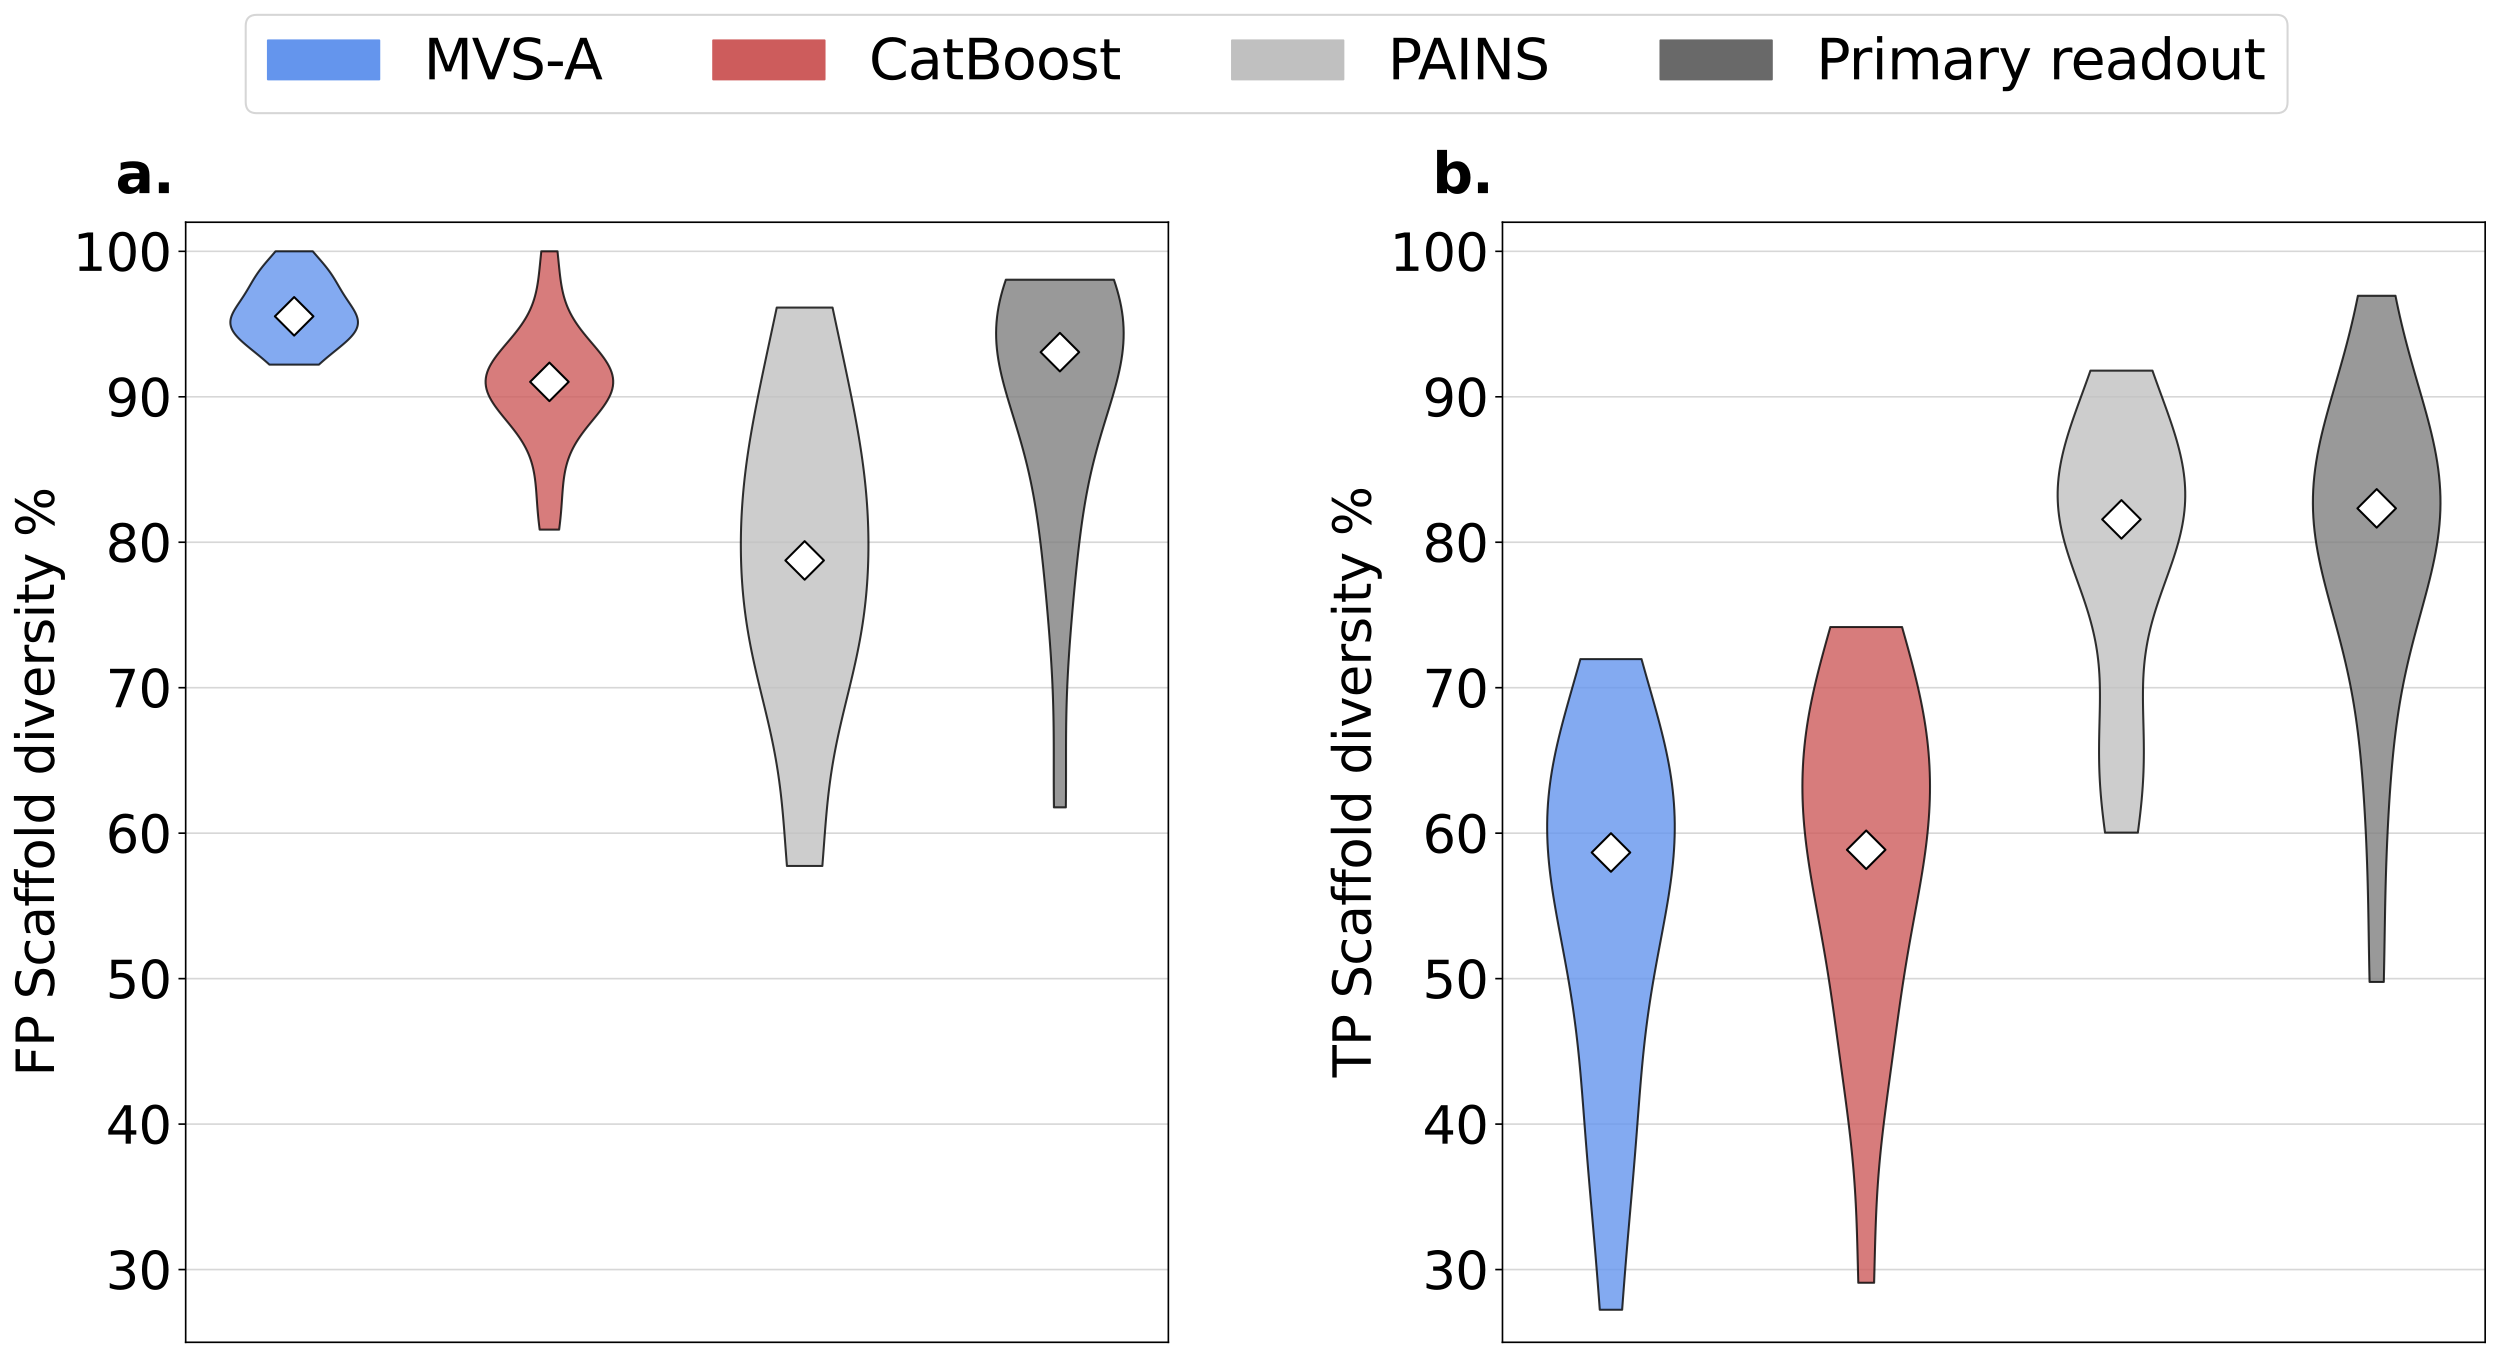 <?xml version="1.0" encoding="utf-8" standalone="no"?>
<!DOCTYPE svg PUBLIC "-//W3C//DTD SVG 1.1//EN"
  "http://www.w3.org/Graphics/SVG/1.1/DTD/svg11.dtd">
<svg xmlns:xlink="http://www.w3.org/1999/xlink" width="1213.314pt" height="662.156pt" viewBox="0 0 1213.314 662.156" xmlns="http://www.w3.org/2000/svg" version="1.1">
 <defs>
  <style type="text/css">*{stroke-linejoin: round; stroke-linecap: butt}</style>
 </defs>
 <g id="figure_1">
  <g id="patch_1">
   <path d="M 0 662.156 
L 1213.314 662.156 
L 1213.314 0 
L 0 0 
z
" style="fill: #ffffff"/>
  </g>
  <g id="axes_1">
   <g id="patch_2">
    <path d="M 90.114 651.456 
L 567.037 651.456 
L 567.037 107.856 
L 90.114 107.856 
z
" style="fill: #ffffff"/>
   </g>
   <g id="matplotlib.axis_1"/>
   <g id="matplotlib.axis_2">
    <g id="ytick_1">
     <g id="line2d_1">
      <path d="M 90.114 616.157 
L 567.037 616.157 
" clip-path="url(#p66db247fc1)" style="fill: none; stroke: #b0b0b0; stroke-opacity: 0.5; stroke-width: 0.8; stroke-linecap: square"/>
     </g>
     <g id="line2d_2">
      <defs>
       <path id="m6cd2221c52" d="M 0 0 
L -3.5 0 
" style="stroke: #000000; stroke-width: 0.8"/>
      </defs>
      <g>
       <use xlink:href="#m6cd2221c52" x="90.114" y="616.157" style="stroke: #000000; stroke-width: 0.8"/>
      </g>
     </g>
     <g id="text_1">
      <!-- 30 -->
      <g transform="translate(51.302 625.655)scale(0.25 -0.25)">
       <defs>
        <path id="DejaVuSans-33" d="M 2597 2516 
Q 3050 2419 3304 2112 
Q 3559 1806 3559 1356 
Q 3559 666 3084 287 
Q 2609 -91 1734 -91 
Q 1441 -91 1130 -33 
Q 819 25 488 141 
L 488 750 
Q 750 597 1062 519 
Q 1375 441 1716 441 
Q 2309 441 2620 675 
Q 2931 909 2931 1356 
Q 2931 1769 2642 2001 
Q 2353 2234 1838 2234 
L 1294 2234 
L 1294 2753 
L 1863 2753 
Q 2328 2753 2575 2939 
Q 2822 3125 2822 3475 
Q 2822 3834 2567 4026 
Q 2313 4219 1838 4219 
Q 1578 4219 1281 4162 
Q 984 4106 628 3988 
L 628 4550 
Q 988 4650 1302 4700 
Q 1616 4750 1894 4750 
Q 2613 4750 3031 4423 
Q 3450 4097 3450 3541 
Q 3450 3153 3228 2886 
Q 3006 2619 2597 2516 
z
" transform="scale(0.016)"/>
        <path id="DejaVuSans-30" d="M 2034 4250 
Q 1547 4250 1301 3770 
Q 1056 3291 1056 2328 
Q 1056 1369 1301 889 
Q 1547 409 2034 409 
Q 2525 409 2770 889 
Q 3016 1369 3016 2328 
Q 3016 3291 2770 3770 
Q 2525 4250 2034 4250 
z
M 2034 4750 
Q 2819 4750 3233 4129 
Q 3647 3509 3647 2328 
Q 3647 1150 3233 529 
Q 2819 -91 2034 -91 
Q 1250 -91 836 529 
Q 422 1150 422 2328 
Q 422 3509 836 4129 
Q 1250 4750 2034 4750 
z
" transform="scale(0.016)"/>
       </defs>
       <use xlink:href="#DejaVuSans-33"/>
       <use xlink:href="#DejaVuSans-30" x="63.623"/>
      </g>
     </g>
    </g>
    <g id="ytick_2">
     <g id="line2d_3">
      <path d="M 90.114 545.56 
L 567.037 545.56 
" clip-path="url(#p66db247fc1)" style="fill: none; stroke: #b0b0b0; stroke-opacity: 0.5; stroke-width: 0.8; stroke-linecap: square"/>
     </g>
     <g id="line2d_4">
      <g>
       <use xlink:href="#m6cd2221c52" x="90.114" y="545.56" style="stroke: #000000; stroke-width: 0.8"/>
      </g>
     </g>
     <g id="text_2">
      <!-- 40 -->
      <g transform="translate(51.302 555.058)scale(0.25 -0.25)">
       <defs>
        <path id="DejaVuSans-34" d="M 2419 4116 
L 825 1625 
L 2419 1625 
L 2419 4116 
z
M 2253 4666 
L 3047 4666 
L 3047 1625 
L 3713 1625 
L 3713 1100 
L 3047 1100 
L 3047 0 
L 2419 0 
L 2419 1100 
L 313 1100 
L 313 1709 
L 2253 4666 
z
" transform="scale(0.016)"/>
       </defs>
       <use xlink:href="#DejaVuSans-34"/>
       <use xlink:href="#DejaVuSans-30" x="63.623"/>
      </g>
     </g>
    </g>
    <g id="ytick_3">
     <g id="line2d_5">
      <path d="M 90.114 474.962 
L 567.037 474.962 
" clip-path="url(#p66db247fc1)" style="fill: none; stroke: #b0b0b0; stroke-opacity: 0.5; stroke-width: 0.8; stroke-linecap: square"/>
     </g>
     <g id="line2d_6">
      <g>
       <use xlink:href="#m6cd2221c52" x="90.114" y="474.962" style="stroke: #000000; stroke-width: 0.8"/>
      </g>
     </g>
     <g id="text_3">
      <!-- 50 -->
      <g transform="translate(51.302 484.461)scale(0.25 -0.25)">
       <defs>
        <path id="DejaVuSans-35" d="M 691 4666 
L 3169 4666 
L 3169 4134 
L 1269 4134 
L 1269 2991 
Q 1406 3038 1543 3061 
Q 1681 3084 1819 3084 
Q 2600 3084 3056 2656 
Q 3513 2228 3513 1497 
Q 3513 744 3044 326 
Q 2575 -91 1722 -91 
Q 1428 -91 1123 -41 
Q 819 9 494 109 
L 494 744 
Q 775 591 1075 516 
Q 1375 441 1709 441 
Q 2250 441 2565 725 
Q 2881 1009 2881 1497 
Q 2881 1984 2565 2268 
Q 2250 2553 1709 2553 
Q 1456 2553 1204 2497 
Q 953 2441 691 2322 
L 691 4666 
z
" transform="scale(0.016)"/>
       </defs>
       <use xlink:href="#DejaVuSans-35"/>
       <use xlink:href="#DejaVuSans-30" x="63.623"/>
      </g>
     </g>
    </g>
    <g id="ytick_4">
     <g id="line2d_7">
      <path d="M 90.114 404.365 
L 567.037 404.365 
" clip-path="url(#p66db247fc1)" style="fill: none; stroke: #b0b0b0; stroke-opacity: 0.5; stroke-width: 0.8; stroke-linecap: square"/>
     </g>
     <g id="line2d_8">
      <g>
       <use xlink:href="#m6cd2221c52" x="90.114" y="404.365" style="stroke: #000000; stroke-width: 0.8"/>
      </g>
     </g>
     <g id="text_4">
      <!-- 60 -->
      <g transform="translate(51.302 413.863)scale(0.25 -0.25)">
       <defs>
        <path id="DejaVuSans-36" d="M 2113 2584 
Q 1688 2584 1439 2293 
Q 1191 2003 1191 1497 
Q 1191 994 1439 701 
Q 1688 409 2113 409 
Q 2538 409 2786 701 
Q 3034 994 3034 1497 
Q 3034 2003 2786 2293 
Q 2538 2584 2113 2584 
z
M 3366 4563 
L 3366 3988 
Q 3128 4100 2886 4159 
Q 2644 4219 2406 4219 
Q 1781 4219 1451 3797 
Q 1122 3375 1075 2522 
Q 1259 2794 1537 2939 
Q 1816 3084 2150 3084 
Q 2853 3084 3261 2657 
Q 3669 2231 3669 1497 
Q 3669 778 3244 343 
Q 2819 -91 2113 -91 
Q 1303 -91 875 529 
Q 447 1150 447 2328 
Q 447 3434 972 4092 
Q 1497 4750 2381 4750 
Q 2619 4750 2861 4703 
Q 3103 4656 3366 4563 
z
" transform="scale(0.016)"/>
       </defs>
       <use xlink:href="#DejaVuSans-36"/>
       <use xlink:href="#DejaVuSans-30" x="63.623"/>
      </g>
     </g>
    </g>
    <g id="ytick_5">
     <g id="line2d_9">
      <path d="M 90.114 333.768 
L 567.037 333.768 
" clip-path="url(#p66db247fc1)" style="fill: none; stroke: #b0b0b0; stroke-opacity: 0.5; stroke-width: 0.8; stroke-linecap: square"/>
     </g>
     <g id="line2d_10">
      <g>
       <use xlink:href="#m6cd2221c52" x="90.114" y="333.768" style="stroke: #000000; stroke-width: 0.8"/>
      </g>
     </g>
     <g id="text_5">
      <!-- 70 -->
      <g transform="translate(51.302 343.266)scale(0.25 -0.25)">
       <defs>
        <path id="DejaVuSans-37" d="M 525 4666 
L 3525 4666 
L 3525 4397 
L 1831 0 
L 1172 0 
L 2766 4134 
L 525 4134 
L 525 4666 
z
" transform="scale(0.016)"/>
       </defs>
       <use xlink:href="#DejaVuSans-37"/>
       <use xlink:href="#DejaVuSans-30" x="63.623"/>
      </g>
     </g>
    </g>
    <g id="ytick_6">
     <g id="line2d_11">
      <path d="M 90.114 263.17 
L 567.037 263.17 
" clip-path="url(#p66db247fc1)" style="fill: none; stroke: #b0b0b0; stroke-opacity: 0.5; stroke-width: 0.8; stroke-linecap: square"/>
     </g>
     <g id="line2d_12">
      <g>
       <use xlink:href="#m6cd2221c52" x="90.114" y="263.17" style="stroke: #000000; stroke-width: 0.8"/>
      </g>
     </g>
     <g id="text_6">
      <!-- 80 -->
      <g transform="translate(51.302 272.668)scale(0.25 -0.25)">
       <defs>
        <path id="DejaVuSans-38" d="M 2034 2216 
Q 1584 2216 1326 1975 
Q 1069 1734 1069 1313 
Q 1069 891 1326 650 
Q 1584 409 2034 409 
Q 2484 409 2743 651 
Q 3003 894 3003 1313 
Q 3003 1734 2745 1975 
Q 2488 2216 2034 2216 
z
M 1403 2484 
Q 997 2584 770 2862 
Q 544 3141 544 3541 
Q 544 4100 942 4425 
Q 1341 4750 2034 4750 
Q 2731 4750 3128 4425 
Q 3525 4100 3525 3541 
Q 3525 3141 3298 2862 
Q 3072 2584 2669 2484 
Q 3125 2378 3379 2068 
Q 3634 1759 3634 1313 
Q 3634 634 3220 271 
Q 2806 -91 2034 -91 
Q 1263 -91 848 271 
Q 434 634 434 1313 
Q 434 1759 690 2068 
Q 947 2378 1403 2484 
z
M 1172 3481 
Q 1172 3119 1398 2916 
Q 1625 2713 2034 2713 
Q 2441 2713 2670 2916 
Q 2900 3119 2900 3481 
Q 2900 3844 2670 4047 
Q 2441 4250 2034 4250 
Q 1625 4250 1398 4047 
Q 1172 3844 1172 3481 
z
" transform="scale(0.016)"/>
       </defs>
       <use xlink:href="#DejaVuSans-38"/>
       <use xlink:href="#DejaVuSans-30" x="63.623"/>
      </g>
     </g>
    </g>
    <g id="ytick_7">
     <g id="line2d_13">
      <path d="M 90.114 192.573 
L 567.037 192.573 
" clip-path="url(#p66db247fc1)" style="fill: none; stroke: #b0b0b0; stroke-opacity: 0.5; stroke-width: 0.8; stroke-linecap: square"/>
     </g>
     <g id="line2d_14">
      <g>
       <use xlink:href="#m6cd2221c52" x="90.114" y="192.573" style="stroke: #000000; stroke-width: 0.8"/>
      </g>
     </g>
     <g id="text_7">
      <!-- 90 -->
      <g transform="translate(51.302 202.071)scale(0.25 -0.25)">
       <defs>
        <path id="DejaVuSans-39" d="M 703 97 
L 703 672 
Q 941 559 1184 500 
Q 1428 441 1663 441 
Q 2288 441 2617 861 
Q 2947 1281 2994 2138 
Q 2813 1869 2534 1725 
Q 2256 1581 1919 1581 
Q 1219 1581 811 2004 
Q 403 2428 403 3163 
Q 403 3881 828 4315 
Q 1253 4750 1959 4750 
Q 2769 4750 3195 4129 
Q 3622 3509 3622 2328 
Q 3622 1225 3098 567 
Q 2575 -91 1691 -91 
Q 1453 -91 1209 -44 
Q 966 3 703 97 
z
M 1959 2075 
Q 2384 2075 2632 2365 
Q 2881 2656 2881 3163 
Q 2881 3666 2632 3958 
Q 2384 4250 1959 4250 
Q 1534 4250 1286 3958 
Q 1038 3666 1038 3163 
Q 1038 2656 1286 2365 
Q 1534 2075 1959 2075 
z
" transform="scale(0.016)"/>
       </defs>
       <use xlink:href="#DejaVuSans-39"/>
       <use xlink:href="#DejaVuSans-30" x="63.623"/>
      </g>
     </g>
    </g>
    <g id="ytick_8">
     <g id="line2d_15">
      <path d="M 90.114 121.975 
L 567.037 121.975 
" clip-path="url(#p66db247fc1)" style="fill: none; stroke: #b0b0b0; stroke-opacity: 0.5; stroke-width: 0.8; stroke-linecap: square"/>
     </g>
     <g id="line2d_16">
      <g>
       <use xlink:href="#m6cd2221c52" x="90.114" y="121.975" style="stroke: #000000; stroke-width: 0.8"/>
      </g>
     </g>
     <g id="text_8">
      <!-- 100 -->
      <g transform="translate(35.395 131.474)scale(0.25 -0.25)">
       <defs>
        <path id="DejaVuSans-31" d="M 794 531 
L 1825 531 
L 1825 4091 
L 703 3866 
L 703 4441 
L 1819 4666 
L 2450 4666 
L 2450 531 
L 3481 531 
L 3481 0 
L 794 0 
L 794 531 
z
" transform="scale(0.016)"/>
       </defs>
       <use xlink:href="#DejaVuSans-31"/>
       <use xlink:href="#DejaVuSans-30" x="63.623"/>
       <use xlink:href="#DejaVuSans-30" x="127.246"/>
      </g>
     </g>
    </g>
    <g id="text_9">
     <!-- FP Scaffold diversity % -->
     <g transform="translate(26.196 522.424)rotate(-90)scale(0.25 -0.25)">
      <defs>
       <path id="DejaVuSans-46" d="M 628 4666 
L 3309 4666 
L 3309 4134 
L 1259 4134 
L 1259 2759 
L 3109 2759 
L 3109 2228 
L 1259 2228 
L 1259 0 
L 628 0 
L 628 4666 
z
" transform="scale(0.016)"/>
       <path id="DejaVuSans-50" d="M 1259 4147 
L 1259 2394 
L 2053 2394 
Q 2494 2394 2734 2622 
Q 2975 2850 2975 3272 
Q 2975 3691 2734 3919 
Q 2494 4147 2053 4147 
L 1259 4147 
z
M 628 4666 
L 2053 4666 
Q 2838 4666 3239 4311 
Q 3641 3956 3641 3272 
Q 3641 2581 3239 2228 
Q 2838 1875 2053 1875 
L 1259 1875 
L 1259 0 
L 628 0 
L 628 4666 
z
" transform="scale(0.016)"/>
       <path id="DejaVuSans-20" transform="scale(0.016)"/>
       <path id="DejaVuSans-53" d="M 3425 4513 
L 3425 3897 
Q 3066 4069 2747 4153 
Q 2428 4238 2131 4238 
Q 1616 4238 1336 4038 
Q 1056 3838 1056 3469 
Q 1056 3159 1242 3001 
Q 1428 2844 1947 2747 
L 2328 2669 
Q 3034 2534 3370 2195 
Q 3706 1856 3706 1288 
Q 3706 609 3251 259 
Q 2797 -91 1919 -91 
Q 1588 -91 1214 -16 
Q 841 59 441 206 
L 441 856 
Q 825 641 1194 531 
Q 1563 422 1919 422 
Q 2459 422 2753 634 
Q 3047 847 3047 1241 
Q 3047 1584 2836 1778 
Q 2625 1972 2144 2069 
L 1759 2144 
Q 1053 2284 737 2584 
Q 422 2884 422 3419 
Q 422 4038 858 4394 
Q 1294 4750 2059 4750 
Q 2388 4750 2728 4690 
Q 3069 4631 3425 4513 
z
" transform="scale(0.016)"/>
       <path id="DejaVuSans-63" d="M 3122 3366 
L 3122 2828 
Q 2878 2963 2633 3030 
Q 2388 3097 2138 3097 
Q 1578 3097 1268 2742 
Q 959 2388 959 1747 
Q 959 1106 1268 751 
Q 1578 397 2138 397 
Q 2388 397 2633 464 
Q 2878 531 3122 666 
L 3122 134 
Q 2881 22 2623 -34 
Q 2366 -91 2075 -91 
Q 1284 -91 818 406 
Q 353 903 353 1747 
Q 353 2603 823 3093 
Q 1294 3584 2113 3584 
Q 2378 3584 2631 3529 
Q 2884 3475 3122 3366 
z
" transform="scale(0.016)"/>
       <path id="DejaVuSans-61" d="M 2194 1759 
Q 1497 1759 1228 1600 
Q 959 1441 959 1056 
Q 959 750 1161 570 
Q 1363 391 1709 391 
Q 2188 391 2477 730 
Q 2766 1069 2766 1631 
L 2766 1759 
L 2194 1759 
z
M 3341 1997 
L 3341 0 
L 2766 0 
L 2766 531 
Q 2569 213 2275 61 
Q 1981 -91 1556 -91 
Q 1019 -91 701 211 
Q 384 513 384 1019 
Q 384 1609 779 1909 
Q 1175 2209 1959 2209 
L 2766 2209 
L 2766 2266 
Q 2766 2663 2505 2880 
Q 2244 3097 1772 3097 
Q 1472 3097 1187 3025 
Q 903 2953 641 2809 
L 641 3341 
Q 956 3463 1253 3523 
Q 1550 3584 1831 3584 
Q 2591 3584 2966 3190 
Q 3341 2797 3341 1997 
z
" transform="scale(0.016)"/>
       <path id="DejaVuSans-66" d="M 2375 4863 
L 2375 4384 
L 1825 4384 
Q 1516 4384 1395 4259 
Q 1275 4134 1275 3809 
L 1275 3500 
L 2222 3500 
L 2222 3053 
L 1275 3053 
L 1275 0 
L 697 0 
L 697 3053 
L 147 3053 
L 147 3500 
L 697 3500 
L 697 3744 
Q 697 4328 969 4595 
Q 1241 4863 1831 4863 
L 2375 4863 
z
" transform="scale(0.016)"/>
       <path id="DejaVuSans-6f" d="M 1959 3097 
Q 1497 3097 1228 2736 
Q 959 2375 959 1747 
Q 959 1119 1226 758 
Q 1494 397 1959 397 
Q 2419 397 2687 759 
Q 2956 1122 2956 1747 
Q 2956 2369 2687 2733 
Q 2419 3097 1959 3097 
z
M 1959 3584 
Q 2709 3584 3137 3096 
Q 3566 2609 3566 1747 
Q 3566 888 3137 398 
Q 2709 -91 1959 -91 
Q 1206 -91 779 398 
Q 353 888 353 1747 
Q 353 2609 779 3096 
Q 1206 3584 1959 3584 
z
" transform="scale(0.016)"/>
       <path id="DejaVuSans-6c" d="M 603 4863 
L 1178 4863 
L 1178 0 
L 603 0 
L 603 4863 
z
" transform="scale(0.016)"/>
       <path id="DejaVuSans-64" d="M 2906 2969 
L 2906 4863 
L 3481 4863 
L 3481 0 
L 2906 0 
L 2906 525 
Q 2725 213 2448 61 
Q 2172 -91 1784 -91 
Q 1150 -91 751 415 
Q 353 922 353 1747 
Q 353 2572 751 3078 
Q 1150 3584 1784 3584 
Q 2172 3584 2448 3432 
Q 2725 3281 2906 2969 
z
M 947 1747 
Q 947 1113 1208 752 
Q 1469 391 1925 391 
Q 2381 391 2643 752 
Q 2906 1113 2906 1747 
Q 2906 2381 2643 2742 
Q 2381 3103 1925 3103 
Q 1469 3103 1208 2742 
Q 947 2381 947 1747 
z
" transform="scale(0.016)"/>
       <path id="DejaVuSans-69" d="M 603 3500 
L 1178 3500 
L 1178 0 
L 603 0 
L 603 3500 
z
M 603 4863 
L 1178 4863 
L 1178 4134 
L 603 4134 
L 603 4863 
z
" transform="scale(0.016)"/>
       <path id="DejaVuSans-76" d="M 191 3500 
L 800 3500 
L 1894 563 
L 2988 3500 
L 3597 3500 
L 2284 0 
L 1503 0 
L 191 3500 
z
" transform="scale(0.016)"/>
       <path id="DejaVuSans-65" d="M 3597 1894 
L 3597 1613 
L 953 1613 
Q 991 1019 1311 708 
Q 1631 397 2203 397 
Q 2534 397 2845 478 
Q 3156 559 3463 722 
L 3463 178 
Q 3153 47 2828 -22 
Q 2503 -91 2169 -91 
Q 1331 -91 842 396 
Q 353 884 353 1716 
Q 353 2575 817 3079 
Q 1281 3584 2069 3584 
Q 2775 3584 3186 3129 
Q 3597 2675 3597 1894 
z
M 3022 2063 
Q 3016 2534 2758 2815 
Q 2500 3097 2075 3097 
Q 1594 3097 1305 2825 
Q 1016 2553 972 2059 
L 3022 2063 
z
" transform="scale(0.016)"/>
       <path id="DejaVuSans-72" d="M 2631 2963 
Q 2534 3019 2420 3045 
Q 2306 3072 2169 3072 
Q 1681 3072 1420 2755 
Q 1159 2438 1159 1844 
L 1159 0 
L 581 0 
L 581 3500 
L 1159 3500 
L 1159 2956 
Q 1341 3275 1631 3429 
Q 1922 3584 2338 3584 
Q 2397 3584 2469 3576 
Q 2541 3569 2628 3553 
L 2631 2963 
z
" transform="scale(0.016)"/>
       <path id="DejaVuSans-73" d="M 2834 3397 
L 2834 2853 
Q 2591 2978 2328 3040 
Q 2066 3103 1784 3103 
Q 1356 3103 1142 2972 
Q 928 2841 928 2578 
Q 928 2378 1081 2264 
Q 1234 2150 1697 2047 
L 1894 2003 
Q 2506 1872 2764 1633 
Q 3022 1394 3022 966 
Q 3022 478 2636 193 
Q 2250 -91 1575 -91 
Q 1294 -91 989 -36 
Q 684 19 347 128 
L 347 722 
Q 666 556 975 473 
Q 1284 391 1588 391 
Q 1994 391 2212 530 
Q 2431 669 2431 922 
Q 2431 1156 2273 1281 
Q 2116 1406 1581 1522 
L 1381 1569 
Q 847 1681 609 1914 
Q 372 2147 372 2553 
Q 372 3047 722 3315 
Q 1072 3584 1716 3584 
Q 2034 3584 2315 3537 
Q 2597 3491 2834 3397 
z
" transform="scale(0.016)"/>
       <path id="DejaVuSans-74" d="M 1172 4494 
L 1172 3500 
L 2356 3500 
L 2356 3053 
L 1172 3053 
L 1172 1153 
Q 1172 725 1289 603 
Q 1406 481 1766 481 
L 2356 481 
L 2356 0 
L 1766 0 
Q 1100 0 847 248 
Q 594 497 594 1153 
L 594 3053 
L 172 3053 
L 172 3500 
L 594 3500 
L 594 4494 
L 1172 4494 
z
" transform="scale(0.016)"/>
       <path id="DejaVuSans-79" d="M 2059 -325 
Q 1816 -950 1584 -1140 
Q 1353 -1331 966 -1331 
L 506 -1331 
L 506 -850 
L 844 -850 
Q 1081 -850 1212 -737 
Q 1344 -625 1503 -206 
L 1606 56 
L 191 3500 
L 800 3500 
L 1894 763 
L 2988 3500 
L 3597 3500 
L 2059 -325 
z
" transform="scale(0.016)"/>
       <path id="DejaVuSans-25" d="M 4653 2053 
Q 4381 2053 4226 1822 
Q 4072 1591 4072 1178 
Q 4072 772 4226 539 
Q 4381 306 4653 306 
Q 4919 306 5073 539 
Q 5228 772 5228 1178 
Q 5228 1588 5073 1820 
Q 4919 2053 4653 2053 
z
M 4653 2450 
Q 5147 2450 5437 2106 
Q 5728 1763 5728 1178 
Q 5728 594 5436 251 
Q 5144 -91 4653 -91 
Q 4153 -91 3862 251 
Q 3572 594 3572 1178 
Q 3572 1766 3864 2108 
Q 4156 2450 4653 2450 
z
M 1428 4353 
Q 1159 4353 1004 4120 
Q 850 3888 850 3481 
Q 850 3069 1003 2837 
Q 1156 2606 1428 2606 
Q 1700 2606 1854 2837 
Q 2009 3069 2009 3481 
Q 2009 3884 1853 4118 
Q 1697 4353 1428 4353 
z
M 4250 4750 
L 4750 4750 
L 1831 -91 
L 1331 -91 
L 4250 4750 
z
M 1428 4750 
Q 1922 4750 2215 4408 
Q 2509 4066 2509 3481 
Q 2509 2891 2217 2550 
Q 1925 2209 1428 2209 
Q 931 2209 642 2551 
Q 353 2894 353 3481 
Q 353 4063 643 4406 
Q 934 4750 1428 4750 
z
" transform="scale(0.016)"/>
      </defs>
      <use xlink:href="#DejaVuSans-46"/>
      <use xlink:href="#DejaVuSans-50" x="57.52"/>
      <use xlink:href="#DejaVuSans-20" x="117.822"/>
      <use xlink:href="#DejaVuSans-53" x="149.609"/>
      <use xlink:href="#DejaVuSans-63" x="213.086"/>
      <use xlink:href="#DejaVuSans-61" x="268.066"/>
      <use xlink:href="#DejaVuSans-66" x="329.346"/>
      <use xlink:href="#DejaVuSans-66" x="364.551"/>
      <use xlink:href="#DejaVuSans-6f" x="399.756"/>
      <use xlink:href="#DejaVuSans-6c" x="460.938"/>
      <use xlink:href="#DejaVuSans-64" x="488.721"/>
      <use xlink:href="#DejaVuSans-20" x="552.197"/>
      <use xlink:href="#DejaVuSans-64" x="583.984"/>
      <use xlink:href="#DejaVuSans-69" x="647.461"/>
      <use xlink:href="#DejaVuSans-76" x="675.244"/>
      <use xlink:href="#DejaVuSans-65" x="734.424"/>
      <use xlink:href="#DejaVuSans-72" x="795.947"/>
      <use xlink:href="#DejaVuSans-73" x="837.061"/>
      <use xlink:href="#DejaVuSans-69" x="889.16"/>
      <use xlink:href="#DejaVuSans-74" x="916.943"/>
      <use xlink:href="#DejaVuSans-79" x="956.152"/>
      <use xlink:href="#DejaVuSans-20" x="1015.332"/>
      <use xlink:href="#DejaVuSans-25" x="1047.119"/>
     </g>
    </g>
   </g>
   <g id="patch_3">
    <path d="M 90.114 651.456 
L 90.114 107.856 
" style="fill: none; stroke: #000000; stroke-width: 0.8; stroke-linejoin: miter; stroke-linecap: square"/>
   </g>
   <g id="patch_4">
    <path d="M 567.037 651.456 
L 567.037 107.856 
" style="fill: none; stroke: #000000; stroke-width: 0.8; stroke-linejoin: miter; stroke-linecap: square"/>
   </g>
   <g id="patch_5">
    <path d="M 90.114 651.456 
L 567.037 651.456 
" style="fill: none; stroke: #000000; stroke-width: 0.8; stroke-linejoin: miter; stroke-linecap: square"/>
   </g>
   <g id="patch_6">
    <path d="M 90.114 107.856 
L 567.037 107.856 
" style="fill: none; stroke: #000000; stroke-width: 0.8; stroke-linejoin: miter; stroke-linecap: square"/>
   </g>
   <g id="text_10">
    <!-- a. -->
    <g transform="translate(56.048 93.737)scale(0.27 -0.27)">
     <defs>
      <path id="DejaVuSans-Bold-61" d="M 2106 1575 
Q 1756 1575 1579 1456 
Q 1403 1338 1403 1106 
Q 1403 894 1545 773 
Q 1688 653 1941 653 
Q 2256 653 2472 879 
Q 2688 1106 2688 1447 
L 2688 1575 
L 2106 1575 
z
M 3816 1997 
L 3816 0 
L 2688 0 
L 2688 519 
Q 2463 200 2181 54 
Q 1900 -91 1497 -91 
Q 953 -91 614 226 
Q 275 544 275 1050 
Q 275 1666 698 1953 
Q 1122 2241 2028 2241 
L 2688 2241 
L 2688 2328 
Q 2688 2594 2478 2717 
Q 2269 2841 1825 2841 
Q 1466 2841 1156 2769 
Q 847 2697 581 2553 
L 581 3406 
Q 941 3494 1303 3539 
Q 1666 3584 2028 3584 
Q 2975 3584 3395 3211 
Q 3816 2838 3816 1997 
z
" transform="scale(0.016)"/>
      <path id="DejaVuSans-Bold-2e" d="M 653 1209 
L 1778 1209 
L 1778 0 
L 653 0 
L 653 1209 
z
" transform="scale(0.016)"/>
     </defs>
     <use xlink:href="#DejaVuSans-Bold-61"/>
     <use xlink:href="#DejaVuSans-Bold-2e" x="67.48"/>
    </g>
   </g>
   <g id="legend_1">
    <g id="patch_7">
     <path d="M 124.646 54.931 
L 1104.813 54.931 
Q 1110.213 54.931 1110.213 49.531 
L 1110.213 12.6 
Q 1110.213 7.2 1104.813 7.2 
L 124.646 7.2 
Q 119.246 7.2 119.246 12.6 
L 119.246 49.531 
Q 119.246 54.931 124.646 54.931 
z
" style="fill: #ffffff; opacity: 0.8; stroke: #cccccc; stroke-linejoin: miter"/>
    </g>
    <g id="patch_8">
     <path d="M 130.046 38.516 
L 184.046 38.516 
L 184.046 19.616 
L 130.046 19.616 
z
" style="fill: #6495ed; stroke: #6495ed; stroke-linejoin: miter"/>
    </g>
    <g id="text_11">
     <!-- MVS-A -->
     <g transform="translate(205.646 38.516)scale(0.27 -0.27)">
      <defs>
       <path id="DejaVuSans-4d" d="M 628 4666 
L 1569 4666 
L 2759 1491 
L 3956 4666 
L 4897 4666 
L 4897 0 
L 4281 0 
L 4281 4097 
L 3078 897 
L 2444 897 
L 1241 4097 
L 1241 0 
L 628 0 
L 628 4666 
z
" transform="scale(0.016)"/>
       <path id="DejaVuSans-56" d="M 1831 0 
L 50 4666 
L 709 4666 
L 2188 738 
L 3669 4666 
L 4325 4666 
L 2547 0 
L 1831 0 
z
" transform="scale(0.016)"/>
       <path id="DejaVuSans-2d" d="M 313 2009 
L 1997 2009 
L 1997 1497 
L 313 1497 
L 313 2009 
z
" transform="scale(0.016)"/>
       <path id="DejaVuSans-41" d="M 2188 4044 
L 1331 1722 
L 3047 1722 
L 2188 4044 
z
M 1831 4666 
L 2547 4666 
L 4325 0 
L 3669 0 
L 3244 1197 
L 1141 1197 
L 716 0 
L 50 0 
L 1831 4666 
z
" transform="scale(0.016)"/>
      </defs>
      <use xlink:href="#DejaVuSans-4d"/>
      <use xlink:href="#DejaVuSans-56" x="86.279"/>
      <use xlink:href="#DejaVuSans-53" x="154.688"/>
      <use xlink:href="#DejaVuSans-2d" x="218.164"/>
      <use xlink:href="#DejaVuSans-41" x="251.998"/>
     </g>
    </g>
    <g id="patch_9">
     <path d="M 346.155 38.516 
L 400.155 38.516 
L 400.155 19.616 
L 346.155 19.616 
z
" style="fill: #cd5c5c; stroke: #cd5c5c; stroke-linejoin: miter"/>
    </g>
    <g id="text_12">
     <!-- CatBoost -->
     <g transform="translate(421.755 38.516)scale(0.27 -0.27)">
      <defs>
       <path id="DejaVuSans-43" d="M 4122 4306 
L 4122 3641 
Q 3803 3938 3442 4084 
Q 3081 4231 2675 4231 
Q 1875 4231 1450 3742 
Q 1025 3253 1025 2328 
Q 1025 1406 1450 917 
Q 1875 428 2675 428 
Q 3081 428 3442 575 
Q 3803 722 4122 1019 
L 4122 359 
Q 3791 134 3420 21 
Q 3050 -91 2638 -91 
Q 1578 -91 968 557 
Q 359 1206 359 2328 
Q 359 3453 968 4101 
Q 1578 4750 2638 4750 
Q 3056 4750 3426 4639 
Q 3797 4528 4122 4306 
z
" transform="scale(0.016)"/>
       <path id="DejaVuSans-42" d="M 1259 2228 
L 1259 519 
L 2272 519 
Q 2781 519 3026 730 
Q 3272 941 3272 1375 
Q 3272 1813 3026 2020 
Q 2781 2228 2272 2228 
L 1259 2228 
z
M 1259 4147 
L 1259 2741 
L 2194 2741 
Q 2656 2741 2882 2914 
Q 3109 3088 3109 3444 
Q 3109 3797 2882 3972 
Q 2656 4147 2194 4147 
L 1259 4147 
z
M 628 4666 
L 2241 4666 
Q 2963 4666 3353 4366 
Q 3744 4066 3744 3513 
Q 3744 3084 3544 2831 
Q 3344 2578 2956 2516 
Q 3422 2416 3680 2098 
Q 3938 1781 3938 1306 
Q 3938 681 3513 340 
Q 3088 0 2303 0 
L 628 0 
L 628 4666 
z
" transform="scale(0.016)"/>
      </defs>
      <use xlink:href="#DejaVuSans-43"/>
      <use xlink:href="#DejaVuSans-61" x="69.824"/>
      <use xlink:href="#DejaVuSans-74" x="131.104"/>
      <use xlink:href="#DejaVuSans-42" x="170.312"/>
      <use xlink:href="#DejaVuSans-6f" x="238.916"/>
      <use xlink:href="#DejaVuSans-6f" x="300.098"/>
      <use xlink:href="#DejaVuSans-73" x="361.279"/>
      <use xlink:href="#DejaVuSans-74" x="413.379"/>
     </g>
    </g>
    <g id="patch_10">
     <path d="M 597.956 38.516 
L 651.956 38.516 
L 651.956 19.616 
L 597.956 19.616 
z
" style="fill: #c0c0c0; stroke: #c0c0c0; stroke-linejoin: miter"/>
    </g>
    <g id="text_13">
     <!-- PAINS -->
     <g transform="translate(673.556 38.516)scale(0.27 -0.27)">
      <defs>
       <path id="DejaVuSans-49" d="M 628 4666 
L 1259 4666 
L 1259 0 
L 628 0 
L 628 4666 
z
" transform="scale(0.016)"/>
       <path id="DejaVuSans-4e" d="M 628 4666 
L 1478 4666 
L 3547 763 
L 3547 4666 
L 4159 4666 
L 4159 0 
L 3309 0 
L 1241 3903 
L 1241 0 
L 628 0 
L 628 4666 
z
" transform="scale(0.016)"/>
      </defs>
      <use xlink:href="#DejaVuSans-50"/>
      <use xlink:href="#DejaVuSans-41" x="53.928"/>
      <use xlink:href="#DejaVuSans-49" x="122.336"/>
      <use xlink:href="#DejaVuSans-4e" x="151.828"/>
      <use xlink:href="#DejaVuSans-53" x="226.633"/>
     </g>
    </g>
    <g id="patch_11">
     <path d="M 805.889 38.516 
L 859.889 38.516 
L 859.889 19.616 
L 805.889 19.616 
z
" style="fill: #696969; stroke: #696969; stroke-linejoin: miter"/>
    </g>
    <g id="text_14">
     <!-- Primary readout -->
     <g transform="translate(881.489 38.516)scale(0.27 -0.27)">
      <defs>
       <path id="DejaVuSans-6d" d="M 3328 2828 
Q 3544 3216 3844 3400 
Q 4144 3584 4550 3584 
Q 5097 3584 5394 3201 
Q 5691 2819 5691 2113 
L 5691 0 
L 5113 0 
L 5113 2094 
Q 5113 2597 4934 2840 
Q 4756 3084 4391 3084 
Q 3944 3084 3684 2787 
Q 3425 2491 3425 1978 
L 3425 0 
L 2847 0 
L 2847 2094 
Q 2847 2600 2669 2842 
Q 2491 3084 2119 3084 
Q 1678 3084 1418 2786 
Q 1159 2488 1159 1978 
L 1159 0 
L 581 0 
L 581 3500 
L 1159 3500 
L 1159 2956 
Q 1356 3278 1631 3431 
Q 1906 3584 2284 3584 
Q 2666 3584 2933 3390 
Q 3200 3197 3328 2828 
z
" transform="scale(0.016)"/>
       <path id="DejaVuSans-75" d="M 544 1381 
L 544 3500 
L 1119 3500 
L 1119 1403 
Q 1119 906 1312 657 
Q 1506 409 1894 409 
Q 2359 409 2629 706 
Q 2900 1003 2900 1516 
L 2900 3500 
L 3475 3500 
L 3475 0 
L 2900 0 
L 2900 538 
Q 2691 219 2414 64 
Q 2138 -91 1772 -91 
Q 1169 -91 856 284 
Q 544 659 544 1381 
z
M 1991 3584 
L 1991 3584 
z
" transform="scale(0.016)"/>
      </defs>
      <use xlink:href="#DejaVuSans-50"/>
      <use xlink:href="#DejaVuSans-72" x="58.553"/>
      <use xlink:href="#DejaVuSans-69" x="99.666"/>
      <use xlink:href="#DejaVuSans-6d" x="127.449"/>
      <use xlink:href="#DejaVuSans-61" x="224.861"/>
      <use xlink:href="#DejaVuSans-72" x="286.141"/>
      <use xlink:href="#DejaVuSans-79" x="327.254"/>
      <use xlink:href="#DejaVuSans-20" x="386.434"/>
      <use xlink:href="#DejaVuSans-72" x="418.221"/>
      <use xlink:href="#DejaVuSans-65" x="457.084"/>
      <use xlink:href="#DejaVuSans-61" x="518.607"/>
      <use xlink:href="#DejaVuSans-64" x="579.887"/>
      <use xlink:href="#DejaVuSans-6f" x="643.363"/>
      <use xlink:href="#DejaVuSans-75" x="704.545"/>
      <use xlink:href="#DejaVuSans-74" x="767.924"/>
     </g>
    </g>
   </g>
   <g id="PolyCollection_1">
    <defs>
     <path id="m5828a433c9" d="M 154.77 -485.176 
L 130.753 -485.176 
L 130.139 -485.732 
L 129.516 -486.287 
L 128.882 -486.843 
L 128.24 -487.398 
L 127.589 -487.954 
L 126.93 -488.51 
L 126.265 -489.065 
L 125.593 -489.621 
L 124.917 -490.176 
L 124.236 -490.732 
L 123.553 -491.288 
L 122.868 -491.843 
L 122.184 -492.399 
L 121.501 -492.954 
L 120.823 -493.51 
L 120.151 -494.066 
L 119.487 -494.621 
L 118.834 -495.177 
L 118.195 -495.732 
L 117.572 -496.288 
L 116.968 -496.844 
L 116.385 -497.399 
L 115.827 -497.955 
L 115.297 -498.51 
L 114.796 -499.066 
L 114.328 -499.622 
L 113.894 -500.177 
L 113.497 -500.733 
L 113.139 -501.288 
L 112.822 -501.844 
L 112.546 -502.4 
L 112.312 -502.955 
L 112.122 -503.511 
L 111.975 -504.066 
L 111.872 -504.622 
L 111.811 -505.178 
L 111.792 -505.733 
L 111.815 -506.289 
L 111.877 -506.844 
L 111.976 -507.4 
L 112.112 -507.956 
L 112.281 -508.511 
L 112.482 -509.067 
L 112.711 -509.622 
L 112.967 -510.178 
L 113.245 -510.734 
L 113.545 -511.289 
L 113.862 -511.845 
L 114.195 -512.4 
L 114.541 -512.956 
L 114.896 -513.512 
L 115.26 -514.067 
L 115.629 -514.623 
L 116.001 -515.178 
L 116.375 -515.734 
L 116.748 -516.29 
L 117.12 -516.845 
L 117.49 -517.401 
L 117.855 -517.956 
L 118.216 -518.512 
L 118.572 -519.068 
L 118.922 -519.623 
L 119.268 -520.179 
L 119.608 -520.734 
L 119.943 -521.29 
L 120.274 -521.846 
L 120.602 -522.401 
L 120.927 -522.957 
L 121.25 -523.512 
L 121.573 -524.068 
L 121.897 -524.624 
L 122.223 -525.179 
L 122.553 -525.735 
L 122.886 -526.29 
L 123.226 -526.846 
L 123.572 -527.402 
L 123.926 -527.957 
L 124.288 -528.513 
L 124.66 -529.068 
L 125.041 -529.624 
L 125.433 -530.18 
L 125.835 -530.735 
L 126.248 -531.291 
L 126.671 -531.846 
L 127.104 -532.402 
L 127.546 -532.958 
L 127.997 -533.513 
L 128.455 -534.069 
L 128.921 -534.625 
L 129.392 -535.18 
L 129.869 -535.736 
L 130.348 -536.291 
L 130.83 -536.847 
L 131.313 -537.403 
L 131.795 -537.958 
L 132.276 -538.514 
L 132.753 -539.069 
L 133.227 -539.625 
L 133.695 -540.181 
L 151.828 -540.181 
L 151.828 -540.181 
L 152.296 -539.625 
L 152.77 -539.069 
L 153.247 -538.514 
L 153.728 -537.958 
L 154.21 -537.403 
L 154.693 -536.847 
L 155.175 -536.291 
L 155.654 -535.736 
L 156.13 -535.18 
L 156.602 -534.625 
L 157.068 -534.069 
L 157.526 -533.513 
L 157.977 -532.958 
L 158.419 -532.402 
L 158.852 -531.846 
L 159.275 -531.291 
L 159.688 -530.735 
L 160.09 -530.18 
L 160.482 -529.624 
L 160.863 -529.068 
L 161.235 -528.513 
L 161.597 -527.957 
L 161.951 -527.402 
L 162.297 -526.846 
L 162.637 -526.29 
L 162.97 -525.735 
L 163.3 -525.179 
L 163.626 -524.624 
L 163.949 -524.068 
L 164.273 -523.512 
L 164.596 -522.957 
L 164.921 -522.401 
L 165.249 -521.846 
L 165.58 -521.29 
L 165.915 -520.734 
L 166.255 -520.179 
L 166.6 -519.623 
L 166.951 -519.068 
L 167.307 -518.512 
L 167.668 -517.956 
L 168.033 -517.401 
L 168.402 -516.845 
L 168.775 -516.29 
L 169.148 -515.734 
L 169.522 -515.178 
L 169.894 -514.623 
L 170.263 -514.067 
L 170.626 -513.512 
L 170.982 -512.956 
L 171.328 -512.4 
L 171.66 -511.845 
L 171.978 -511.289 
L 172.277 -510.734 
L 172.556 -510.178 
L 172.812 -509.622 
L 173.041 -509.067 
L 173.242 -508.511 
L 173.411 -507.956 
L 173.546 -507.4 
L 173.646 -506.844 
L 173.708 -506.289 
L 173.73 -505.733 
L 173.712 -505.178 
L 173.651 -504.622 
L 173.548 -504.066 
L 173.401 -503.511 
L 173.211 -502.955 
L 172.977 -502.4 
L 172.701 -501.844 
L 172.383 -501.288 
L 172.025 -500.733 
L 171.629 -500.177 
L 171.195 -499.622 
L 170.727 -499.066 
L 170.226 -498.51 
L 169.695 -497.955 
L 169.137 -497.399 
L 168.555 -496.844 
L 167.951 -496.288 
L 167.328 -495.732 
L 166.689 -495.177 
L 166.036 -494.621 
L 165.372 -494.066 
L 164.7 -493.51 
L 164.022 -492.954 
L 163.339 -492.399 
L 162.655 -491.843 
L 161.97 -491.288 
L 161.287 -490.732 
L 160.606 -490.176 
L 159.93 -489.621 
L 159.258 -489.065 
L 158.593 -488.51 
L 157.934 -487.954 
L 157.283 -487.398 
L 156.641 -486.843 
L 156.007 -486.287 
L 155.383 -485.732 
L 154.77 -485.176 
z
" style="stroke: #000000; stroke-opacity: 0.8"/>
    </defs>
    <g clip-path="url(#p66db247fc1)">
     <use xlink:href="#m5828a433c9" x="0" y="662.156" style="fill: #6495ed; fill-opacity: 0.8; stroke: #000000; stroke-opacity: 0.8"/>
    </g>
   </g>
   <g id="PolyCollection_2">
    <defs>
     <path id="mb162390c66" d="M 271.368 -405.125 
L 261.907 -405.125 
L 261.732 -406.489 
L 261.567 -407.853 
L 261.413 -409.217 
L 261.269 -410.581 
L 261.135 -411.946 
L 261.011 -413.31 
L 260.896 -414.674 
L 260.788 -416.038 
L 260.686 -417.402 
L 260.589 -418.767 
L 260.494 -420.131 
L 260.398 -421.495 
L 260.299 -422.859 
L 260.193 -424.223 
L 260.077 -425.588 
L 259.948 -426.952 
L 259.801 -428.316 
L 259.632 -429.68 
L 259.438 -431.044 
L 259.213 -432.409 
L 258.954 -433.773 
L 258.655 -435.137 
L 258.313 -436.501 
L 257.924 -437.865 
L 257.483 -439.23 
L 256.988 -440.594 
L 256.435 -441.958 
L 255.823 -443.322 
L 255.149 -444.686 
L 254.414 -446.051 
L 253.618 -447.415 
L 252.763 -448.779 
L 251.851 -450.143 
L 250.886 -451.507 
L 249.875 -452.872 
L 248.824 -454.236 
L 247.74 -455.6 
L 246.635 -456.964 
L 245.518 -458.328 
L 244.401 -459.693 
L 243.296 -461.057 
L 242.217 -462.421 
L 241.178 -463.785 
L 240.191 -465.149 
L 239.272 -466.514 
L 238.432 -467.878 
L 237.684 -469.242 
L 237.041 -470.606 
L 236.51 -471.97 
L 236.102 -473.335 
L 235.823 -474.699 
L 235.678 -476.063 
L 235.669 -477.427 
L 235.796 -478.791 
L 236.059 -480.156 
L 236.453 -481.52 
L 236.972 -482.884 
L 237.61 -484.248 
L 238.355 -485.612 
L 239.198 -486.977 
L 240.127 -488.341 
L 241.128 -489.705 
L 242.188 -491.069 
L 243.292 -492.433 
L 244.428 -493.798 
L 245.581 -495.162 
L 246.739 -496.526 
L 247.889 -497.89 
L 249.02 -499.254 
L 250.122 -500.619 
L 251.186 -501.983 
L 252.205 -503.347 
L 253.172 -504.711 
L 254.084 -506.075 
L 254.936 -507.44 
L 255.728 -508.804 
L 256.457 -510.168 
L 257.126 -511.532 
L 257.734 -512.896 
L 258.284 -514.261 
L 258.779 -515.625 
L 259.222 -516.989 
L 259.617 -518.353 
L 259.969 -519.718 
L 260.281 -521.082 
L 260.558 -522.446 
L 260.804 -523.81 
L 261.024 -525.174 
L 261.222 -526.539 
L 261.401 -527.903 
L 261.566 -529.267 
L 261.719 -530.631 
L 261.865 -531.995 
L 262.005 -533.36 
L 262.142 -534.724 
L 262.278 -536.088 
L 262.415 -537.452 
L 262.554 -538.816 
L 262.697 -540.181 
L 270.578 -540.181 
L 270.578 -540.181 
L 270.721 -538.816 
L 270.86 -537.452 
L 270.997 -536.088 
L 271.133 -534.724 
L 271.27 -533.36 
L 271.41 -531.995 
L 271.556 -530.631 
L 271.709 -529.267 
L 271.874 -527.903 
L 272.053 -526.539 
L 272.251 -525.174 
L 272.471 -523.81 
L 272.717 -522.446 
L 272.994 -521.082 
L 273.306 -519.718 
L 273.658 -518.353 
L 274.053 -516.989 
L 274.497 -515.625 
L 274.991 -514.261 
L 275.542 -512.896 
L 276.15 -511.532 
L 276.818 -510.168 
L 277.547 -508.804 
L 278.339 -507.44 
L 279.191 -506.075 
L 280.103 -504.711 
L 281.07 -503.347 
L 282.089 -501.983 
L 283.153 -500.619 
L 284.255 -499.254 
L 285.386 -497.89 
L 286.536 -496.526 
L 287.694 -495.162 
L 288.847 -493.798 
L 289.983 -492.433 
L 291.087 -491.069 
L 292.147 -489.705 
L 293.148 -488.341 
L 294.077 -486.977 
L 294.92 -485.612 
L 295.665 -484.248 
L 296.303 -482.884 
L 296.822 -481.52 
L 297.216 -480.156 
L 297.479 -478.791 
L 297.607 -477.427 
L 297.597 -476.063 
L 297.452 -474.699 
L 297.173 -473.335 
L 296.765 -471.97 
L 296.235 -470.606 
L 295.591 -469.242 
L 294.843 -467.878 
L 294.003 -466.514 
L 293.084 -465.149 
L 292.097 -463.785 
L 291.058 -462.421 
L 289.979 -461.057 
L 288.874 -459.693 
L 287.757 -458.328 
L 286.64 -456.964 
L 285.535 -455.6 
L 284.452 -454.236 
L 283.4 -452.872 
L 282.389 -451.507 
L 281.424 -450.143 
L 280.512 -448.779 
L 279.657 -447.415 
L 278.861 -446.051 
L 278.126 -444.686 
L 277.452 -443.322 
L 276.84 -441.958 
L 276.287 -440.594 
L 275.792 -439.23 
L 275.351 -437.865 
L 274.962 -436.501 
L 274.62 -435.137 
L 274.321 -433.773 
L 274.062 -432.409 
L 273.837 -431.044 
L 273.643 -429.68 
L 273.474 -428.316 
L 273.327 -426.952 
L 273.198 -425.588 
L 273.082 -424.223 
L 272.976 -422.859 
L 272.877 -421.495 
L 272.781 -420.131 
L 272.686 -418.767 
L 272.589 -417.402 
L 272.487 -416.038 
L 272.38 -414.674 
L 272.264 -413.31 
L 272.14 -411.946 
L 272.006 -410.581 
L 271.862 -409.217 
L 271.708 -407.853 
L 271.543 -406.489 
L 271.368 -405.125 
z
" style="stroke: #000000; stroke-opacity: 0.8"/>
    </defs>
    <g clip-path="url(#p66db247fc1)">
     <use xlink:href="#mb162390c66" x="0" y="662.156" style="fill: #cd5c5c; fill-opacity: 0.8; stroke: #000000; stroke-opacity: 0.8"/>
    </g>
   </g>
   <g id="PolyCollection_3">
    <defs>
     <path id="me239fc4d63" d="M 399.115 -241.882 
L 381.912 -241.882 
L 381.699 -244.619 
L 381.49 -247.356 
L 381.284 -250.094 
L 381.079 -252.831 
L 380.873 -255.568 
L 380.664 -258.306 
L 380.448 -261.043 
L 380.223 -263.78 
L 379.986 -266.518 
L 379.735 -269.255 
L 379.467 -271.992 
L 379.18 -274.73 
L 378.87 -277.467 
L 378.537 -280.204 
L 378.178 -282.942 
L 377.793 -285.679 
L 377.379 -288.416 
L 376.937 -291.154 
L 376.467 -293.891 
L 375.969 -296.628 
L 375.443 -299.366 
L 374.891 -302.103 
L 374.315 -304.84 
L 373.717 -307.578 
L 373.099 -310.315 
L 372.464 -313.052 
L 371.816 -315.79 
L 371.158 -318.527 
L 370.493 -321.264 
L 369.824 -324.002 
L 369.157 -326.739 
L 368.493 -329.476 
L 367.837 -332.214 
L 367.193 -334.951 
L 366.563 -337.688 
L 365.95 -340.426 
L 365.358 -343.163 
L 364.788 -345.9 
L 364.243 -348.638 
L 363.725 -351.375 
L 363.235 -354.112 
L 362.775 -356.85 
L 362.345 -359.587 
L 361.946 -362.324 
L 361.579 -365.062 
L 361.243 -367.799 
L 360.938 -370.536 
L 360.665 -373.274 
L 360.423 -376.011 
L 360.212 -378.748 
L 360.03 -381.486 
L 359.878 -384.223 
L 359.755 -386.96 
L 359.661 -389.698 
L 359.594 -392.435 
L 359.556 -395.172 
L 359.545 -397.91 
L 359.56 -400.647 
L 359.603 -403.384 
L 359.672 -406.122 
L 359.768 -408.859 
L 359.89 -411.596 
L 360.038 -414.334 
L 360.213 -417.071 
L 360.413 -419.808 
L 360.638 -422.546 
L 360.889 -425.283 
L 361.165 -428.02 
L 361.465 -430.758 
L 361.789 -433.495 
L 362.136 -436.232 
L 362.505 -438.97 
L 362.896 -441.707 
L 363.307 -444.444 
L 363.738 -447.182 
L 364.187 -449.919 
L 364.653 -452.656 
L 365.135 -455.394 
L 365.631 -458.131 
L 366.141 -460.868 
L 366.662 -463.606 
L 367.194 -466.343 
L 367.736 -469.08 
L 368.286 -471.818 
L 368.843 -474.555 
L 369.407 -477.292 
L 369.976 -480.03 
L 370.549 -482.767 
L 371.126 -485.504 
L 371.707 -488.242 
L 372.289 -490.979 
L 372.873 -493.716 
L 373.459 -496.454 
L 374.045 -499.191 
L 374.631 -501.928 
L 375.217 -504.666 
L 375.802 -507.403 
L 376.385 -510.14 
L 376.966 -512.878 
L 404.061 -512.878 
L 404.061 -512.878 
L 404.642 -510.14 
L 405.226 -507.403 
L 405.81 -504.666 
L 406.396 -501.928 
L 406.982 -499.191 
L 407.568 -496.454 
L 408.154 -493.716 
L 408.738 -490.979 
L 409.321 -488.242 
L 409.901 -485.504 
L 410.478 -482.767 
L 411.051 -480.03 
L 411.62 -477.292 
L 412.184 -474.555 
L 412.741 -471.818 
L 413.292 -469.08 
L 413.833 -466.343 
L 414.365 -463.606 
L 414.887 -460.868 
L 415.396 -458.131 
L 415.893 -455.394 
L 416.374 -452.656 
L 416.84 -449.919 
L 417.289 -447.182 
L 417.72 -444.444 
L 418.131 -441.707 
L 418.522 -438.97 
L 418.891 -436.232 
L 419.238 -433.495 
L 419.562 -430.758 
L 419.862 -428.02 
L 420.138 -425.283 
L 420.389 -422.546 
L 420.615 -419.808 
L 420.815 -417.071 
L 420.989 -414.334 
L 421.137 -411.596 
L 421.259 -408.859 
L 421.355 -406.122 
L 421.424 -403.384 
L 421.467 -400.647 
L 421.483 -397.91 
L 421.471 -395.172 
L 421.433 -392.435 
L 421.367 -389.698 
L 421.272 -386.96 
L 421.149 -384.223 
L 420.997 -381.486 
L 420.816 -378.748 
L 420.604 -376.011 
L 420.362 -373.274 
L 420.089 -370.536 
L 419.784 -367.799 
L 419.448 -365.062 
L 419.081 -362.324 
L 418.682 -359.587 
L 418.252 -356.85 
L 417.792 -354.112 
L 417.302 -351.375 
L 416.784 -348.638 
L 416.239 -345.9 
L 415.67 -343.163 
L 415.077 -340.426 
L 414.465 -337.688 
L 413.835 -334.951 
L 413.19 -332.214 
L 412.534 -329.476 
L 411.871 -326.739 
L 411.203 -324.002 
L 410.535 -321.264 
L 409.87 -318.527 
L 409.211 -315.79 
L 408.563 -313.052 
L 407.929 -310.315 
L 407.311 -307.578 
L 406.713 -304.84 
L 406.136 -302.103 
L 405.585 -299.366 
L 405.059 -296.628 
L 404.56 -293.891 
L 404.09 -291.154 
L 403.648 -288.416 
L 403.234 -285.679 
L 402.849 -282.942 
L 402.49 -280.204 
L 402.157 -277.467 
L 401.848 -274.73 
L 401.56 -271.992 
L 401.292 -269.255 
L 401.041 -266.518 
L 400.805 -263.78 
L 400.58 -261.043 
L 400.364 -258.306 
L 400.154 -255.568 
L 399.948 -252.831 
L 399.743 -250.094 
L 399.537 -247.356 
L 399.328 -244.619 
L 399.115 -241.882 
z
" style="stroke: #000000; stroke-opacity: 0.8"/>
    </defs>
    <g clip-path="url(#p66db247fc1)">
     <use xlink:href="#me239fc4d63" x="0" y="662.156" style="fill: #c0c0c0; fill-opacity: 0.8; stroke: #000000; stroke-opacity: 0.8"/>
    </g>
   </g>
   <g id="PolyCollection_4">
    <defs>
     <path id="m3114f7086b" d="M 517.289 -270.317 
L 511.49 -270.317 
L 511.461 -272.904 
L 511.439 -275.491 
L 511.423 -278.077 
L 511.412 -280.664 
L 511.407 -283.251 
L 511.404 -285.838 
L 511.405 -288.424 
L 511.406 -291.011 
L 511.407 -293.598 
L 511.407 -296.185 
L 511.404 -298.771 
L 511.397 -301.358 
L 511.384 -303.945 
L 511.365 -306.532 
L 511.339 -309.118 
L 511.304 -311.705 
L 511.26 -314.292 
L 511.206 -316.879 
L 511.141 -319.465 
L 511.065 -322.052 
L 510.978 -324.639 
L 510.879 -327.226 
L 510.769 -329.812 
L 510.648 -332.399 
L 510.515 -334.986 
L 510.373 -337.573 
L 510.22 -340.159 
L 510.057 -342.746 
L 509.886 -345.333 
L 509.706 -347.92 
L 509.519 -350.506 
L 509.324 -353.093 
L 509.122 -355.68 
L 508.915 -358.267 
L 508.701 -360.853 
L 508.483 -363.44 
L 508.259 -366.027 
L 508.031 -368.614 
L 507.798 -371.2 
L 507.56 -373.787 
L 507.317 -376.374 
L 507.069 -378.961 
L 506.816 -381.547 
L 506.557 -384.134 
L 506.292 -386.721 
L 506.019 -389.308 
L 505.738 -391.894 
L 505.449 -394.481 
L 505.149 -397.068 
L 504.838 -399.655 
L 504.515 -402.241 
L 504.178 -404.828 
L 503.826 -407.415 
L 503.458 -410.002 
L 503.071 -412.588 
L 502.665 -415.175 
L 502.238 -417.762 
L 501.788 -420.349 
L 501.315 -422.935 
L 500.816 -425.522 
L 500.291 -428.109 
L 499.739 -430.696 
L 499.159 -433.282 
L 498.552 -435.869 
L 497.916 -438.456 
L 497.253 -441.043 
L 496.564 -443.629 
L 495.85 -446.216 
L 495.114 -448.803 
L 494.357 -451.39 
L 493.584 -453.976 
L 492.798 -456.563 
L 492.004 -459.15 
L 491.207 -461.737 
L 490.412 -464.323 
L 489.626 -466.91 
L 488.855 -469.497 
L 488.107 -472.084 
L 487.389 -474.67 
L 486.707 -477.257 
L 486.071 -479.844 
L 485.487 -482.431 
L 484.962 -485.017 
L 484.505 -487.604 
L 484.12 -490.191 
L 483.814 -492.778 
L 483.593 -495.364 
L 483.461 -497.951 
L 483.421 -500.538 
L 483.476 -503.125 
L 483.628 -505.711 
L 483.877 -508.298 
L 484.223 -510.885 
L 484.663 -513.472 
L 485.195 -516.058 
L 485.815 -518.645 
L 486.519 -521.232 
L 487.3 -523.819 
L 488.152 -526.405 
L 540.628 -526.405 
L 540.628 -526.405 
L 541.48 -523.819 
L 542.261 -521.232 
L 542.964 -518.645 
L 543.584 -516.058 
L 544.117 -513.472 
L 544.557 -510.885 
L 544.903 -508.298 
L 545.152 -505.711 
L 545.304 -503.125 
L 545.359 -500.538 
L 545.319 -497.951 
L 545.187 -495.364 
L 544.965 -492.778 
L 544.66 -490.191 
L 544.275 -487.604 
L 543.817 -485.017 
L 543.293 -482.431 
L 542.709 -479.844 
L 542.072 -477.257 
L 541.391 -474.67 
L 540.673 -472.084 
L 539.924 -469.497 
L 539.154 -466.91 
L 538.368 -464.323 
L 537.573 -461.737 
L 536.776 -459.15 
L 535.981 -456.563 
L 535.195 -453.976 
L 534.422 -451.39 
L 533.666 -448.803 
L 532.929 -446.216 
L 532.215 -443.629 
L 531.526 -441.043 
L 530.864 -438.456 
L 530.228 -435.869 
L 529.62 -433.282 
L 529.041 -430.696 
L 528.489 -428.109 
L 527.964 -425.522 
L 527.465 -422.935 
L 526.991 -420.349 
L 526.542 -417.762 
L 526.114 -415.175 
L 525.708 -412.588 
L 525.322 -410.002 
L 524.953 -407.415 
L 524.601 -404.828 
L 524.265 -402.241 
L 523.941 -399.655 
L 523.631 -397.068 
L 523.331 -394.481 
L 523.041 -391.894 
L 522.761 -389.308 
L 522.488 -386.721 
L 522.222 -384.134 
L 521.963 -381.547 
L 521.71 -378.961 
L 521.462 -376.374 
L 521.22 -373.787 
L 520.982 -371.2 
L 520.749 -368.614 
L 520.52 -366.027 
L 520.297 -363.44 
L 520.078 -360.853 
L 519.865 -358.267 
L 519.657 -355.68 
L 519.456 -353.093 
L 519.261 -350.506 
L 519.073 -347.92 
L 518.893 -345.333 
L 518.722 -342.746 
L 518.56 -340.159 
L 518.407 -337.573 
L 518.264 -334.986 
L 518.132 -332.399 
L 518.011 -329.812 
L 517.901 -327.226 
L 517.802 -324.639 
L 517.715 -322.052 
L 517.639 -319.465 
L 517.574 -316.879 
L 517.52 -314.292 
L 517.475 -311.705 
L 517.44 -309.118 
L 517.414 -306.532 
L 517.395 -303.945 
L 517.383 -301.358 
L 517.376 -298.771 
L 517.373 -296.185 
L 517.373 -293.598 
L 517.374 -291.011 
L 517.375 -288.424 
L 517.375 -285.838 
L 517.373 -283.251 
L 517.367 -280.664 
L 517.357 -278.077 
L 517.341 -275.491 
L 517.319 -272.904 
L 517.289 -270.317 
z
" style="stroke: #000000; stroke-opacity: 0.8"/>
    </defs>
    <g clip-path="url(#p66db247fc1)">
     <use xlink:href="#m3114f7086b" x="0" y="662.156" style="fill: #808080; fill-opacity: 0.8; stroke: #000000; stroke-opacity: 0.8"/>
    </g>
   </g>
   <g id="PathCollection_1">
    <defs>
     <path id="m2043d2da87" d="M -0 9.354 
L 9.354 0 
L 0 -9.354 
L -9.354 -0 
z
" style="stroke: #000000"/>
    </defs>
    <g clip-path="url(#p66db247fc1)">
     <use xlink:href="#m2043d2da87" x="142.761" y="153.527" style="fill: #ffffff; stroke: #000000"/>
     <use xlink:href="#m2043d2da87" x="266.638" y="185.325" style="fill: #ffffff; stroke: #000000"/>
     <use xlink:href="#m2043d2da87" x="390.514" y="271.995" style="fill: #ffffff; stroke: #000000"/>
     <use xlink:href="#m2043d2da87" x="514.39" y="170.904" style="fill: #ffffff; stroke: #000000"/>
    </g>
   </g>
  </g>
  <g id="axes_2">
   <g id="patch_12">
    <path d="M 729.191 651.456 
L 1206.114 651.456 
L 1206.114 107.856 
L 729.191 107.856 
z
" style="fill: #ffffff"/>
   </g>
   <g id="matplotlib.axis_3"/>
   <g id="matplotlib.axis_4">
    <g id="ytick_9">
     <g id="line2d_17">
      <path d="M 729.191 616.157 
L 1206.114 616.157 
" clip-path="url(#p2857150858)" style="fill: none; stroke: #b0b0b0; stroke-opacity: 0.5; stroke-width: 0.8; stroke-linecap: square"/>
     </g>
     <g id="line2d_18">
      <g>
       <use xlink:href="#m6cd2221c52" x="729.191" y="616.157" style="stroke: #000000; stroke-width: 0.8"/>
      </g>
     </g>
     <g id="text_15">
      <!-- 30 -->
      <g transform="translate(690.378 625.655)scale(0.25 -0.25)">
       <use xlink:href="#DejaVuSans-33"/>
       <use xlink:href="#DejaVuSans-30" x="63.623"/>
      </g>
     </g>
    </g>
    <g id="ytick_10">
     <g id="line2d_19">
      <path d="M 729.191 545.56 
L 1206.114 545.56 
" clip-path="url(#p2857150858)" style="fill: none; stroke: #b0b0b0; stroke-opacity: 0.5; stroke-width: 0.8; stroke-linecap: square"/>
     </g>
     <g id="line2d_20">
      <g>
       <use xlink:href="#m6cd2221c52" x="729.191" y="545.56" style="stroke: #000000; stroke-width: 0.8"/>
      </g>
     </g>
     <g id="text_16">
      <!-- 40 -->
      <g transform="translate(690.378 555.058)scale(0.25 -0.25)">
       <use xlink:href="#DejaVuSans-34"/>
       <use xlink:href="#DejaVuSans-30" x="63.623"/>
      </g>
     </g>
    </g>
    <g id="ytick_11">
     <g id="line2d_21">
      <path d="M 729.191 474.962 
L 1206.114 474.962 
" clip-path="url(#p2857150858)" style="fill: none; stroke: #b0b0b0; stroke-opacity: 0.5; stroke-width: 0.8; stroke-linecap: square"/>
     </g>
     <g id="line2d_22">
      <g>
       <use xlink:href="#m6cd2221c52" x="729.191" y="474.962" style="stroke: #000000; stroke-width: 0.8"/>
      </g>
     </g>
     <g id="text_17">
      <!-- 50 -->
      <g transform="translate(690.378 484.461)scale(0.25 -0.25)">
       <use xlink:href="#DejaVuSans-35"/>
       <use xlink:href="#DejaVuSans-30" x="63.623"/>
      </g>
     </g>
    </g>
    <g id="ytick_12">
     <g id="line2d_23">
      <path d="M 729.191 404.365 
L 1206.114 404.365 
" clip-path="url(#p2857150858)" style="fill: none; stroke: #b0b0b0; stroke-opacity: 0.5; stroke-width: 0.8; stroke-linecap: square"/>
     </g>
     <g id="line2d_24">
      <g>
       <use xlink:href="#m6cd2221c52" x="729.191" y="404.365" style="stroke: #000000; stroke-width: 0.8"/>
      </g>
     </g>
     <g id="text_18">
      <!-- 60 -->
      <g transform="translate(690.378 413.863)scale(0.25 -0.25)">
       <use xlink:href="#DejaVuSans-36"/>
       <use xlink:href="#DejaVuSans-30" x="63.623"/>
      </g>
     </g>
    </g>
    <g id="ytick_13">
     <g id="line2d_25">
      <path d="M 729.191 333.768 
L 1206.114 333.768 
" clip-path="url(#p2857150858)" style="fill: none; stroke: #b0b0b0; stroke-opacity: 0.5; stroke-width: 0.8; stroke-linecap: square"/>
     </g>
     <g id="line2d_26">
      <g>
       <use xlink:href="#m6cd2221c52" x="729.191" y="333.768" style="stroke: #000000; stroke-width: 0.8"/>
      </g>
     </g>
     <g id="text_19">
      <!-- 70 -->
      <g transform="translate(690.378 343.266)scale(0.25 -0.25)">
       <use xlink:href="#DejaVuSans-37"/>
       <use xlink:href="#DejaVuSans-30" x="63.623"/>
      </g>
     </g>
    </g>
    <g id="ytick_14">
     <g id="line2d_27">
      <path d="M 729.191 263.17 
L 1206.114 263.17 
" clip-path="url(#p2857150858)" style="fill: none; stroke: #b0b0b0; stroke-opacity: 0.5; stroke-width: 0.8; stroke-linecap: square"/>
     </g>
     <g id="line2d_28">
      <g>
       <use xlink:href="#m6cd2221c52" x="729.191" y="263.17" style="stroke: #000000; stroke-width: 0.8"/>
      </g>
     </g>
     <g id="text_20">
      <!-- 80 -->
      <g transform="translate(690.378 272.668)scale(0.25 -0.25)">
       <use xlink:href="#DejaVuSans-38"/>
       <use xlink:href="#DejaVuSans-30" x="63.623"/>
      </g>
     </g>
    </g>
    <g id="ytick_15">
     <g id="line2d_29">
      <path d="M 729.191 192.573 
L 1206.114 192.573 
" clip-path="url(#p2857150858)" style="fill: none; stroke: #b0b0b0; stroke-opacity: 0.5; stroke-width: 0.8; stroke-linecap: square"/>
     </g>
     <g id="line2d_30">
      <g>
       <use xlink:href="#m6cd2221c52" x="729.191" y="192.573" style="stroke: #000000; stroke-width: 0.8"/>
      </g>
     </g>
     <g id="text_21">
      <!-- 90 -->
      <g transform="translate(690.378 202.071)scale(0.25 -0.25)">
       <use xlink:href="#DejaVuSans-39"/>
       <use xlink:href="#DejaVuSans-30" x="63.623"/>
      </g>
     </g>
    </g>
    <g id="ytick_16">
     <g id="line2d_31">
      <path d="M 729.191 121.975 
L 1206.114 121.975 
" clip-path="url(#p2857150858)" style="fill: none; stroke: #b0b0b0; stroke-opacity: 0.5; stroke-width: 0.8; stroke-linecap: square"/>
     </g>
     <g id="line2d_32">
      <g>
       <use xlink:href="#m6cd2221c52" x="729.191" y="121.975" style="stroke: #000000; stroke-width: 0.8"/>
      </g>
     </g>
     <g id="text_22">
      <!-- 100 -->
      <g transform="translate(674.472 131.474)scale(0.25 -0.25)">
       <use xlink:href="#DejaVuSans-31"/>
       <use xlink:href="#DejaVuSans-30" x="63.623"/>
       <use xlink:href="#DejaVuSans-30" x="127.246"/>
      </g>
     </g>
    </g>
    <g id="text_23">
     <!-- TP Scaffold diversity % -->
     <g transform="translate(665.273 522.869)rotate(-90)scale(0.25 -0.25)">
      <defs>
       <path id="DejaVuSans-54" d="M -19 4666 
L 3928 4666 
L 3928 4134 
L 2272 4134 
L 2272 0 
L 1638 0 
L 1638 4134 
L -19 4134 
L -19 4666 
z
" transform="scale(0.016)"/>
      </defs>
      <use xlink:href="#DejaVuSans-54"/>
      <use xlink:href="#DejaVuSans-50" x="61.084"/>
      <use xlink:href="#DejaVuSans-20" x="121.387"/>
      <use xlink:href="#DejaVuSans-53" x="153.174"/>
      <use xlink:href="#DejaVuSans-63" x="216.65"/>
      <use xlink:href="#DejaVuSans-61" x="271.631"/>
      <use xlink:href="#DejaVuSans-66" x="332.91"/>
      <use xlink:href="#DejaVuSans-66" x="368.115"/>
      <use xlink:href="#DejaVuSans-6f" x="403.32"/>
      <use xlink:href="#DejaVuSans-6c" x="464.502"/>
      <use xlink:href="#DejaVuSans-64" x="492.285"/>
      <use xlink:href="#DejaVuSans-20" x="555.762"/>
      <use xlink:href="#DejaVuSans-64" x="587.549"/>
      <use xlink:href="#DejaVuSans-69" x="651.025"/>
      <use xlink:href="#DejaVuSans-76" x="678.809"/>
      <use xlink:href="#DejaVuSans-65" x="737.988"/>
      <use xlink:href="#DejaVuSans-72" x="799.512"/>
      <use xlink:href="#DejaVuSans-73" x="840.625"/>
      <use xlink:href="#DejaVuSans-69" x="892.725"/>
      <use xlink:href="#DejaVuSans-74" x="920.508"/>
      <use xlink:href="#DejaVuSans-79" x="959.717"/>
      <use xlink:href="#DejaVuSans-20" x="1018.896"/>
      <use xlink:href="#DejaVuSans-25" x="1050.684"/>
     </g>
    </g>
   </g>
   <g id="patch_13">
    <path d="M 729.191 651.456 
L 729.191 107.856 
" style="fill: none; stroke: #000000; stroke-width: 0.8; stroke-linejoin: miter; stroke-linecap: square"/>
   </g>
   <g id="patch_14">
    <path d="M 1206.114 651.456 
L 1206.114 107.856 
" style="fill: none; stroke: #000000; stroke-width: 0.8; stroke-linejoin: miter; stroke-linecap: square"/>
   </g>
   <g id="patch_15">
    <path d="M 729.191 651.456 
L 1206.114 651.456 
" style="fill: none; stroke: #000000; stroke-width: 0.8; stroke-linejoin: miter; stroke-linecap: square"/>
   </g>
   <g id="patch_16">
    <path d="M 729.191 107.856 
L 1206.114 107.856 
" style="fill: none; stroke: #000000; stroke-width: 0.8; stroke-linejoin: miter; stroke-linecap: square"/>
   </g>
   <g id="text_24">
    <!-- b. -->
    <g transform="translate(695.125 93.737)scale(0.27 -0.27)">
     <defs>
      <path id="DejaVuSans-Bold-62" d="M 2400 722 
Q 2759 722 2948 984 
Q 3138 1247 3138 1747 
Q 3138 2247 2948 2509 
Q 2759 2772 2400 2772 
Q 2041 2772 1848 2508 
Q 1656 2244 1656 1747 
Q 1656 1250 1848 986 
Q 2041 722 2400 722 
z
M 1656 2988 
Q 1888 3294 2169 3439 
Q 2450 3584 2816 3584 
Q 3463 3584 3878 3070 
Q 4294 2556 4294 1747 
Q 4294 938 3878 423 
Q 3463 -91 2816 -91 
Q 2450 -91 2169 54 
Q 1888 200 1656 506 
L 1656 0 
L 538 0 
L 538 4863 
L 1656 4863 
L 1656 2988 
z
" transform="scale(0.016)"/>
     </defs>
     <use xlink:href="#DejaVuSans-Bold-62"/>
     <use xlink:href="#DejaVuSans-Bold-2e" x="71.582"/>
    </g>
   </g>
   <g id="PolyCollection_5">
    <defs>
     <path id="m8eda4e2b76" d="M 787.272 -26.502 
L 776.404 -26.502 
L 776.168 -29.692 
L 775.929 -32.882 
L 775.685 -36.072 
L 775.439 -39.261 
L 775.188 -42.451 
L 774.934 -45.641 
L 774.676 -48.83 
L 774.414 -52.02 
L 774.149 -55.21 
L 773.88 -58.4 
L 773.608 -61.589 
L 773.333 -64.779 
L 773.057 -67.969 
L 772.779 -71.159 
L 772.5 -74.348 
L 772.221 -77.538 
L 771.942 -80.728 
L 771.665 -83.917 
L 771.39 -87.107 
L 771.117 -90.297 
L 770.847 -93.487 
L 770.582 -96.676 
L 770.319 -99.866 
L 770.061 -103.056 
L 769.807 -106.246 
L 769.556 -109.435 
L 769.308 -112.625 
L 769.062 -115.815 
L 768.817 -119.004 
L 768.572 -122.194 
L 768.327 -125.384 
L 768.078 -128.574 
L 767.824 -131.763 
L 767.565 -134.953 
L 767.297 -138.143 
L 767.019 -141.333 
L 766.729 -144.522 
L 766.426 -147.712 
L 766.107 -150.902 
L 765.772 -154.091 
L 765.418 -157.281 
L 765.045 -160.471 
L 764.651 -163.661 
L 764.236 -166.85 
L 763.8 -170.04 
L 763.343 -173.23 
L 762.864 -176.42 
L 762.365 -179.609 
L 761.846 -182.799 
L 761.309 -185.989 
L 760.755 -189.178 
L 760.187 -192.368 
L 759.606 -195.558 
L 759.016 -198.748 
L 758.418 -201.937 
L 757.818 -205.127 
L 757.217 -208.317 
L 756.619 -211.507 
L 756.029 -214.696 
L 755.451 -217.886 
L 754.888 -221.076 
L 754.345 -224.265 
L 753.826 -227.455 
L 753.335 -230.645 
L 752.878 -233.835 
L 752.458 -237.024 
L 752.078 -240.214 
L 751.744 -243.404 
L 751.459 -246.594 
L 751.226 -249.783 
L 751.048 -252.973 
L 750.929 -256.163 
L 750.869 -259.353 
L 750.872 -262.542 
L 750.938 -265.732 
L 751.069 -268.922 
L 751.264 -272.111 
L 751.524 -275.301 
L 751.848 -278.491 
L 752.234 -281.681 
L 752.681 -284.87 
L 753.186 -288.06 
L 753.747 -291.25 
L 754.36 -294.44 
L 755.023 -297.629 
L 755.73 -300.819 
L 756.479 -304.009 
L 757.264 -307.198 
L 758.082 -310.388 
L 758.926 -313.578 
L 759.794 -316.768 
L 760.679 -319.957 
L 761.577 -323.147 
L 762.484 -326.337 
L 763.395 -329.527 
L 764.305 -332.716 
L 765.211 -335.906 
L 766.109 -339.096 
L 766.995 -342.285 
L 796.682 -342.285 
L 796.682 -342.285 
L 797.568 -339.096 
L 798.465 -335.906 
L 799.371 -332.716 
L 800.282 -329.527 
L 801.193 -326.337 
L 802.1 -323.147 
L 802.998 -319.957 
L 803.883 -316.768 
L 804.75 -313.578 
L 805.595 -310.388 
L 806.412 -307.198 
L 807.198 -304.009 
L 807.946 -300.819 
L 808.654 -297.629 
L 809.316 -294.44 
L 809.93 -291.25 
L 810.491 -288.06 
L 810.996 -284.87 
L 811.443 -281.681 
L 811.829 -278.491 
L 812.153 -275.301 
L 812.412 -272.111 
L 812.608 -268.922 
L 812.738 -265.732 
L 812.805 -262.542 
L 812.807 -259.353 
L 812.748 -256.163 
L 812.628 -252.973 
L 812.451 -249.783 
L 812.218 -246.594 
L 811.932 -243.404 
L 811.598 -240.214 
L 811.219 -237.024 
L 810.799 -233.835 
L 810.341 -230.645 
L 809.851 -227.455 
L 809.332 -224.265 
L 808.789 -221.076 
L 808.226 -217.886 
L 807.647 -214.696 
L 807.057 -211.507 
L 806.46 -208.317 
L 805.859 -205.127 
L 805.258 -201.937 
L 804.661 -198.748 
L 804.071 -195.558 
L 803.49 -192.368 
L 802.922 -189.178 
L 802.368 -185.989 
L 801.831 -182.799 
L 801.312 -179.609 
L 800.813 -176.42 
L 800.334 -173.23 
L 799.877 -170.04 
L 799.44 -166.85 
L 799.026 -163.661 
L 798.632 -160.471 
L 798.259 -157.281 
L 797.905 -154.091 
L 797.569 -150.902 
L 797.251 -147.712 
L 796.947 -144.522 
L 796.658 -141.333 
L 796.38 -138.143 
L 796.112 -134.953 
L 795.852 -131.763 
L 795.599 -128.574 
L 795.35 -125.384 
L 795.104 -122.194 
L 794.86 -119.004 
L 794.615 -115.815 
L 794.369 -112.625 
L 794.121 -109.435 
L 793.87 -106.246 
L 793.615 -103.056 
L 793.357 -99.866 
L 793.095 -96.676 
L 792.829 -93.487 
L 792.56 -90.297 
L 792.287 -87.107 
L 792.012 -83.917 
L 791.735 -80.728 
L 791.456 -77.538 
L 791.177 -74.348 
L 790.898 -71.159 
L 790.62 -67.969 
L 790.343 -64.779 
L 790.069 -61.589 
L 789.797 -58.4 
L 789.528 -55.21 
L 789.262 -52.02 
L 789.001 -48.83 
L 788.742 -45.641 
L 788.488 -42.451 
L 788.238 -39.261 
L 787.991 -36.072 
L 787.748 -32.882 
L 787.509 -29.692 
L 787.272 -26.502 
z
" style="stroke: #000000; stroke-opacity: 0.8"/>
    </defs>
    <g clip-path="url(#p2857150858)">
     <use xlink:href="#m8eda4e2b76" x="0" y="662.156" style="fill: #6495ed; fill-opacity: 0.8; stroke: #000000; stroke-opacity: 0.8"/>
    </g>
   </g>
   <g id="PolyCollection_6">
    <defs>
     <path id="m53fb968c85" d="M 909.56 -39.581 
L 901.869 -39.581 
L 901.785 -42.796 
L 901.702 -46.01 
L 901.621 -49.225 
L 901.54 -52.44 
L 901.456 -55.655 
L 901.367 -58.87 
L 901.272 -62.085 
L 901.168 -65.299 
L 901.054 -68.514 
L 900.927 -71.729 
L 900.785 -74.944 
L 900.627 -78.159 
L 900.451 -81.374 
L 900.256 -84.589 
L 900.041 -87.803 
L 899.805 -91.018 
L 899.547 -94.233 
L 899.269 -97.448 
L 898.969 -100.663 
L 898.65 -103.878 
L 898.312 -107.092 
L 897.956 -110.307 
L 897.583 -113.522 
L 897.197 -116.737 
L 896.797 -119.952 
L 896.387 -123.167 
L 895.969 -126.382 
L 895.544 -129.596 
L 895.113 -132.811 
L 894.679 -136.026 
L 894.244 -139.241 
L 893.807 -142.456 
L 893.37 -145.671 
L 892.933 -148.885 
L 892.497 -152.1 
L 892.06 -155.315 
L 891.623 -158.53 
L 891.185 -161.745 
L 890.744 -164.96 
L 890.3 -168.174 
L 889.85 -171.389 
L 889.394 -174.604 
L 888.929 -177.819 
L 888.455 -181.034 
L 887.971 -184.249 
L 887.475 -187.464 
L 886.966 -190.678 
L 886.445 -193.893 
L 885.91 -197.108 
L 885.364 -200.323 
L 884.806 -203.538 
L 884.237 -206.753 
L 883.66 -209.967 
L 883.076 -213.182 
L 882.488 -216.397 
L 881.899 -219.612 
L 881.311 -222.827 
L 880.727 -226.042 
L 880.152 -229.256 
L 879.589 -232.471 
L 879.041 -235.686 
L 878.511 -238.901 
L 878.004 -242.116 
L 877.523 -245.331 
L 877.07 -248.546 
L 876.65 -251.76 
L 876.266 -254.975 
L 875.919 -258.19 
L 875.613 -261.405 
L 875.35 -264.62 
L 875.132 -267.835 
L 874.961 -271.049 
L 874.838 -274.264 
L 874.766 -277.479 
L 874.745 -280.694 
L 874.777 -283.909 
L 874.862 -287.124 
L 875 -290.339 
L 875.192 -293.553 
L 875.438 -296.768 
L 875.737 -299.983 
L 876.089 -303.198 
L 876.494 -306.413 
L 876.949 -309.628 
L 877.454 -312.842 
L 878.007 -316.057 
L 878.607 -319.272 
L 879.249 -322.487 
L 879.933 -325.702 
L 880.655 -328.917 
L 881.413 -332.131 
L 882.202 -335.346 
L 883.019 -338.561 
L 883.862 -341.776 
L 884.725 -344.991 
L 885.605 -348.206 
L 886.497 -351.421 
L 887.399 -354.635 
L 888.304 -357.85 
L 923.124 -357.85 
L 923.124 -357.85 
L 924.03 -354.635 
L 924.932 -351.421 
L 925.824 -348.206 
L 926.704 -344.991 
L 927.567 -341.776 
L 928.409 -338.561 
L 929.227 -335.346 
L 930.016 -332.131 
L 930.774 -328.917 
L 931.496 -325.702 
L 932.18 -322.487 
L 932.822 -319.272 
L 933.421 -316.057 
L 933.975 -312.842 
L 934.48 -309.628 
L 934.935 -306.413 
L 935.34 -303.198 
L 935.692 -299.983 
L 935.991 -296.768 
L 936.237 -293.553 
L 936.429 -290.339 
L 936.567 -287.124 
L 936.652 -283.909 
L 936.683 -280.694 
L 936.663 -277.479 
L 936.591 -274.264 
L 936.468 -271.049 
L 936.297 -267.835 
L 936.079 -264.62 
L 935.816 -261.405 
L 935.51 -258.19 
L 935.163 -254.975 
L 934.779 -251.76 
L 934.359 -248.546 
L 933.906 -245.331 
L 933.425 -242.116 
L 932.918 -238.901 
L 932.388 -235.686 
L 931.84 -232.471 
L 931.277 -229.256 
L 930.702 -226.042 
L 930.118 -222.827 
L 929.53 -219.612 
L 928.941 -216.397 
L 928.353 -213.182 
L 927.769 -209.967 
L 927.192 -206.753 
L 926.623 -203.538 
L 926.065 -200.323 
L 925.518 -197.108 
L 924.984 -193.893 
L 924.463 -190.678 
L 923.954 -187.464 
L 923.458 -184.249 
L 922.974 -181.034 
L 922.5 -177.819 
L 922.035 -174.604 
L 921.579 -171.389 
L 921.129 -168.174 
L 920.685 -164.96 
L 920.244 -161.745 
L 919.806 -158.53 
L 919.369 -155.315 
L 918.932 -152.1 
L 918.496 -148.885 
L 918.059 -145.671 
L 917.622 -142.456 
L 917.185 -139.241 
L 916.749 -136.026 
L 916.316 -132.811 
L 915.885 -129.596 
L 915.46 -126.382 
L 915.041 -123.167 
L 914.632 -119.952 
L 914.232 -116.737 
L 913.846 -113.522 
L 913.473 -110.307 
L 913.117 -107.092 
L 912.779 -103.878 
L 912.459 -100.663 
L 912.16 -97.448 
L 911.882 -94.233 
L 911.624 -91.018 
L 911.388 -87.803 
L 911.173 -84.589 
L 910.978 -81.374 
L 910.802 -78.159 
L 910.644 -74.944 
L 910.502 -71.729 
L 910.375 -68.514 
L 910.261 -65.299 
L 910.157 -62.085 
L 910.062 -58.87 
L 909.973 -55.655 
L 909.889 -52.44 
L 909.808 -49.225 
L 909.726 -46.01 
L 909.644 -42.796 
L 909.56 -39.581 
z
" style="stroke: #000000; stroke-opacity: 0.8"/>
    </defs>
    <g clip-path="url(#p2857150858)">
     <use xlink:href="#m53fb968c85" x="0" y="662.156" style="fill: #cd5c5c; fill-opacity: 0.8; stroke: #000000; stroke-opacity: 0.8"/>
    </g>
   </g>
   <g id="PolyCollection_7">
    <defs>
     <path id="m7500d7991a" d="M 1037.558 -258.043 
L 1021.623 -258.043 
L 1021.323 -260.308 
L 1021.032 -262.573 
L 1020.754 -264.838 
L 1020.488 -267.103 
L 1020.237 -269.368 
L 1020.002 -271.633 
L 1019.785 -273.898 
L 1019.586 -276.163 
L 1019.407 -278.428 
L 1019.247 -280.693 
L 1019.109 -282.958 
L 1018.992 -285.223 
L 1018.896 -287.488 
L 1018.82 -289.753 
L 1018.766 -292.018 
L 1018.731 -294.283 
L 1018.714 -296.548 
L 1018.714 -298.813 
L 1018.73 -301.078 
L 1018.759 -303.343 
L 1018.799 -305.608 
L 1018.847 -307.873 
L 1018.901 -310.138 
L 1018.957 -312.403 
L 1019.012 -314.668 
L 1019.062 -316.933 
L 1019.105 -319.198 
L 1019.136 -321.463 
L 1019.151 -323.728 
L 1019.147 -325.993 
L 1019.119 -328.258 
L 1019.066 -330.523 
L 1018.982 -332.788 
L 1018.865 -335.053 
L 1018.711 -337.318 
L 1018.519 -339.583 
L 1018.286 -341.848 
L 1018.009 -344.113 
L 1017.689 -346.378 
L 1017.322 -348.643 
L 1016.91 -350.908 
L 1016.452 -353.173 
L 1015.948 -355.438 
L 1015.401 -357.703 
L 1014.811 -359.968 
L 1014.181 -362.233 
L 1013.514 -364.498 
L 1012.812 -366.763 
L 1012.08 -369.028 
L 1011.323 -371.293 
L 1010.543 -373.558 
L 1009.747 -375.823 
L 1008.94 -378.088 
L 1008.127 -380.353 
L 1007.314 -382.618 
L 1006.507 -384.883 
L 1005.711 -387.148 
L 1004.933 -389.413 
L 1004.178 -391.678 
L 1003.451 -393.943 
L 1002.76 -396.208 
L 1002.107 -398.473 
L 1001.499 -400.738 
L 1000.94 -403.003 
L 1000.434 -405.268 
L 999.985 -407.533 
L 999.596 -409.798 
L 999.269 -412.063 
L 999.006 -414.329 
L 998.811 -416.594 
L 998.682 -418.859 
L 998.622 -421.124 
L 998.629 -423.389 
L 998.704 -425.654 
L 998.845 -427.919 
L 999.052 -430.184 
L 999.322 -432.449 
L 999.652 -434.714 
L 1000.041 -436.979 
L 1000.485 -439.244 
L 1000.982 -441.509 
L 1001.527 -443.774 
L 1002.116 -446.039 
L 1002.747 -448.304 
L 1003.415 -450.569 
L 1004.117 -452.834 
L 1004.847 -455.099 
L 1005.603 -457.364 
L 1006.38 -459.629 
L 1007.175 -461.894 
L 1007.983 -464.159 
L 1008.801 -466.424 
L 1009.626 -468.689 
L 1010.453 -470.954 
L 1011.281 -473.219 
L 1012.106 -475.484 
L 1012.925 -477.749 
L 1013.736 -480.014 
L 1014.536 -482.279 
L 1044.645 -482.279 
L 1044.645 -482.279 
L 1045.445 -480.014 
L 1046.256 -477.749 
L 1047.075 -475.484 
L 1047.9 -473.219 
L 1048.728 -470.954 
L 1049.556 -468.689 
L 1050.38 -466.424 
L 1051.199 -464.159 
L 1052.007 -461.894 
L 1052.801 -459.629 
L 1053.578 -457.364 
L 1054.334 -455.099 
L 1055.065 -452.834 
L 1055.766 -450.569 
L 1056.434 -448.304 
L 1057.065 -446.039 
L 1057.655 -443.774 
L 1058.199 -441.509 
L 1058.696 -439.244 
L 1059.14 -436.979 
L 1059.529 -434.714 
L 1059.859 -432.449 
L 1060.129 -430.184 
L 1060.336 -427.919 
L 1060.477 -425.654 
L 1060.552 -423.389 
L 1060.56 -421.124 
L 1060.499 -418.859 
L 1060.371 -416.594 
L 1060.175 -414.329 
L 1059.912 -412.063 
L 1059.586 -409.798 
L 1059.196 -407.533 
L 1058.747 -405.268 
L 1058.241 -403.003 
L 1057.682 -400.738 
L 1057.074 -398.473 
L 1056.422 -396.208 
L 1055.73 -393.943 
L 1055.004 -391.678 
L 1054.249 -389.413 
L 1053.47 -387.148 
L 1052.675 -384.883 
L 1051.867 -382.618 
L 1051.054 -380.353 
L 1050.241 -378.088 
L 1049.434 -375.823 
L 1048.638 -373.558 
L 1047.859 -371.293 
L 1047.101 -369.028 
L 1046.369 -366.763 
L 1045.667 -364.498 
L 1045 -362.233 
L 1044.37 -359.968 
L 1043.78 -357.703 
L 1043.233 -355.438 
L 1042.729 -353.173 
L 1042.271 -350.908 
L 1041.859 -348.643 
L 1041.493 -346.378 
L 1041.172 -344.113 
L 1040.895 -341.848 
L 1040.662 -339.583 
L 1040.47 -337.318 
L 1040.316 -335.053 
L 1040.199 -332.788 
L 1040.116 -330.523 
L 1040.062 -328.258 
L 1040.035 -325.993 
L 1040.03 -323.728 
L 1040.046 -321.463 
L 1040.076 -319.198 
L 1040.119 -316.933 
L 1040.169 -314.668 
L 1040.224 -312.403 
L 1040.28 -310.138 
L 1040.334 -307.873 
L 1040.382 -305.608 
L 1040.422 -303.343 
L 1040.451 -301.078 
L 1040.467 -298.813 
L 1040.467 -296.548 
L 1040.451 -294.283 
L 1040.415 -292.018 
L 1040.361 -289.753 
L 1040.285 -287.488 
L 1040.189 -285.223 
L 1040.072 -282.958 
L 1039.934 -280.693 
L 1039.774 -278.428 
L 1039.595 -276.163 
L 1039.396 -273.898 
L 1039.179 -271.633 
L 1038.944 -269.368 
L 1038.693 -267.103 
L 1038.427 -264.838 
L 1038.149 -262.573 
L 1037.859 -260.308 
L 1037.558 -258.043 
z
" style="stroke: #000000; stroke-opacity: 0.8"/>
    </defs>
    <g clip-path="url(#p2857150858)">
     <use xlink:href="#m7500d7991a" x="0" y="662.156" style="fill: #c0c0c0; fill-opacity: 0.8; stroke: #000000; stroke-opacity: 0.8"/>
    </g>
   </g>
   <g id="PolyCollection_8">
    <defs>
     <path id="m71b97e2594" d="M 1156.926 -185.596 
L 1150.008 -185.596 
L 1149.931 -188.96 
L 1149.86 -192.324 
L 1149.796 -195.688 
L 1149.736 -199.052 
L 1149.679 -202.416 
L 1149.625 -205.78 
L 1149.571 -209.144 
L 1149.517 -212.508 
L 1149.461 -215.872 
L 1149.401 -219.235 
L 1149.337 -222.599 
L 1149.268 -225.963 
L 1149.191 -229.327 
L 1149.107 -232.691 
L 1149.015 -236.055 
L 1148.913 -239.419 
L 1148.802 -242.783 
L 1148.681 -246.147 
L 1148.55 -249.511 
L 1148.409 -252.875 
L 1148.257 -256.239 
L 1148.094 -259.602 
L 1147.921 -262.966 
L 1147.736 -266.33 
L 1147.54 -269.694 
L 1147.331 -273.058 
L 1147.11 -276.422 
L 1146.874 -279.786 
L 1146.624 -283.15 
L 1146.357 -286.514 
L 1146.072 -289.878 
L 1145.767 -293.242 
L 1145.441 -296.606 
L 1145.09 -299.969 
L 1144.714 -303.333 
L 1144.31 -306.697 
L 1143.875 -310.061 
L 1143.408 -313.425 
L 1142.908 -316.789 
L 1142.371 -320.153 
L 1141.798 -323.517 
L 1141.186 -326.881 
L 1140.537 -330.245 
L 1139.849 -333.609 
L 1139.124 -336.973 
L 1138.362 -340.336 
L 1137.566 -343.7 
L 1136.739 -347.064 
L 1135.883 -350.428 
L 1135.003 -353.792 
L 1134.104 -357.156 
L 1133.191 -360.52 
L 1132.27 -363.884 
L 1131.348 -367.248 
L 1130.432 -370.612 
L 1129.529 -373.976 
L 1128.648 -377.34 
L 1127.797 -380.703 
L 1126.983 -384.067 
L 1126.214 -387.431 
L 1125.5 -390.795 
L 1124.846 -394.159 
L 1124.261 -397.523 
L 1123.751 -400.887 
L 1123.322 -404.251 
L 1122.978 -407.615 
L 1122.724 -410.979 
L 1122.563 -414.343 
L 1122.498 -417.707 
L 1122.528 -421.07 
L 1122.655 -424.434 
L 1122.876 -427.798 
L 1123.191 -431.162 
L 1123.594 -434.526 
L 1124.083 -437.89 
L 1124.651 -441.254 
L 1125.294 -444.618 
L 1126.003 -447.982 
L 1126.773 -451.346 
L 1127.596 -454.71 
L 1128.464 -458.074 
L 1129.368 -461.437 
L 1130.302 -464.801 
L 1131.257 -468.165 
L 1132.226 -471.529 
L 1133.202 -474.893 
L 1134.178 -478.257 
L 1135.149 -481.621 
L 1136.109 -484.985 
L 1137.053 -488.349 
L 1137.976 -491.713 
L 1138.876 -495.077 
L 1139.75 -498.441 
L 1140.595 -501.804 
L 1141.409 -505.168 
L 1142.192 -508.532 
L 1142.942 -511.896 
L 1143.659 -515.26 
L 1144.344 -518.624 
L 1162.589 -518.624 
L 1162.589 -518.624 
L 1163.274 -515.26 
L 1163.992 -511.896 
L 1164.742 -508.532 
L 1165.524 -505.168 
L 1166.339 -501.804 
L 1167.184 -498.441 
L 1168.057 -495.077 
L 1168.957 -491.713 
L 1169.881 -488.349 
L 1170.825 -484.985 
L 1171.784 -481.621 
L 1172.755 -478.257 
L 1173.731 -474.893 
L 1174.707 -471.529 
L 1175.677 -468.165 
L 1176.632 -464.801 
L 1177.565 -461.437 
L 1178.47 -458.074 
L 1179.337 -454.71 
L 1180.16 -451.346 
L 1180.93 -447.982 
L 1181.64 -444.618 
L 1182.282 -441.254 
L 1182.851 -437.89 
L 1183.339 -434.526 
L 1183.743 -431.162 
L 1184.057 -427.798 
L 1184.279 -424.434 
L 1184.405 -421.07 
L 1184.436 -417.707 
L 1184.37 -414.343 
L 1184.209 -410.979 
L 1183.955 -407.615 
L 1183.612 -404.251 
L 1183.182 -400.887 
L 1182.672 -397.523 
L 1182.087 -394.159 
L 1181.434 -390.795 
L 1180.719 -387.431 
L 1179.951 -384.067 
L 1179.137 -380.703 
L 1178.285 -377.34 
L 1177.404 -373.976 
L 1176.502 -370.612 
L 1175.586 -367.248 
L 1174.664 -363.884 
L 1173.743 -360.52 
L 1172.83 -357.156 
L 1171.93 -353.792 
L 1171.051 -350.428 
L 1170.195 -347.064 
L 1169.367 -343.7 
L 1168.571 -340.336 
L 1167.81 -336.973 
L 1167.084 -333.609 
L 1166.397 -330.245 
L 1165.747 -326.881 
L 1165.136 -323.517 
L 1164.562 -320.153 
L 1164.026 -316.789 
L 1163.525 -313.425 
L 1163.058 -310.061 
L 1162.624 -306.697 
L 1162.219 -303.333 
L 1161.843 -299.969 
L 1161.493 -296.606 
L 1161.166 -293.242 
L 1160.861 -289.878 
L 1160.576 -286.514 
L 1160.309 -283.15 
L 1160.059 -279.786 
L 1159.824 -276.422 
L 1159.602 -273.058 
L 1159.394 -269.694 
L 1159.197 -266.33 
L 1159.013 -262.966 
L 1158.839 -259.602 
L 1158.677 -256.239 
L 1158.525 -252.875 
L 1158.384 -249.511 
L 1158.252 -246.147 
L 1158.131 -242.783 
L 1158.02 -239.419 
L 1157.919 -236.055 
L 1157.826 -232.691 
L 1157.742 -229.327 
L 1157.666 -225.963 
L 1157.596 -222.599 
L 1157.532 -219.235 
L 1157.473 -215.872 
L 1157.417 -212.508 
L 1157.362 -209.144 
L 1157.309 -205.78 
L 1157.254 -202.416 
L 1157.198 -199.052 
L 1157.138 -195.688 
L 1157.073 -192.324 
L 1157.003 -188.96 
L 1156.926 -185.596 
z
" style="stroke: #000000; stroke-opacity: 0.8"/>
    </defs>
    <g clip-path="url(#p2857150858)">
     <use xlink:href="#m71b97e2594" x="0" y="662.156" style="fill: #808080; fill-opacity: 0.8; stroke: #000000; stroke-opacity: 0.8"/>
    </g>
   </g>
   <g id="PathCollection_2">
    <g clip-path="url(#p2857150858)">
     <use xlink:href="#m2043d2da87" x="781.838" y="413.741" style="fill: #ffffff; stroke: #000000"/>
     <use xlink:href="#m2043d2da87" x="905.714" y="412.418" style="fill: #ffffff; stroke: #000000"/>
     <use xlink:href="#m2043d2da87" x="1029.591" y="252.072" style="fill: #ffffff; stroke: #000000"/>
     <use xlink:href="#m2043d2da87" x="1153.467" y="246.726" style="fill: #ffffff; stroke: #000000"/>
    </g>
   </g>
  </g>
 </g>
 <defs>
  <clipPath id="p66db247fc1">
   <rect x="90.114" y="107.856" width="476.923" height="543.6"/>
  </clipPath>
  <clipPath id="p2857150858">
   <rect x="729.191" y="107.856" width="476.923" height="543.6"/>
  </clipPath>
 </defs>
</svg>
